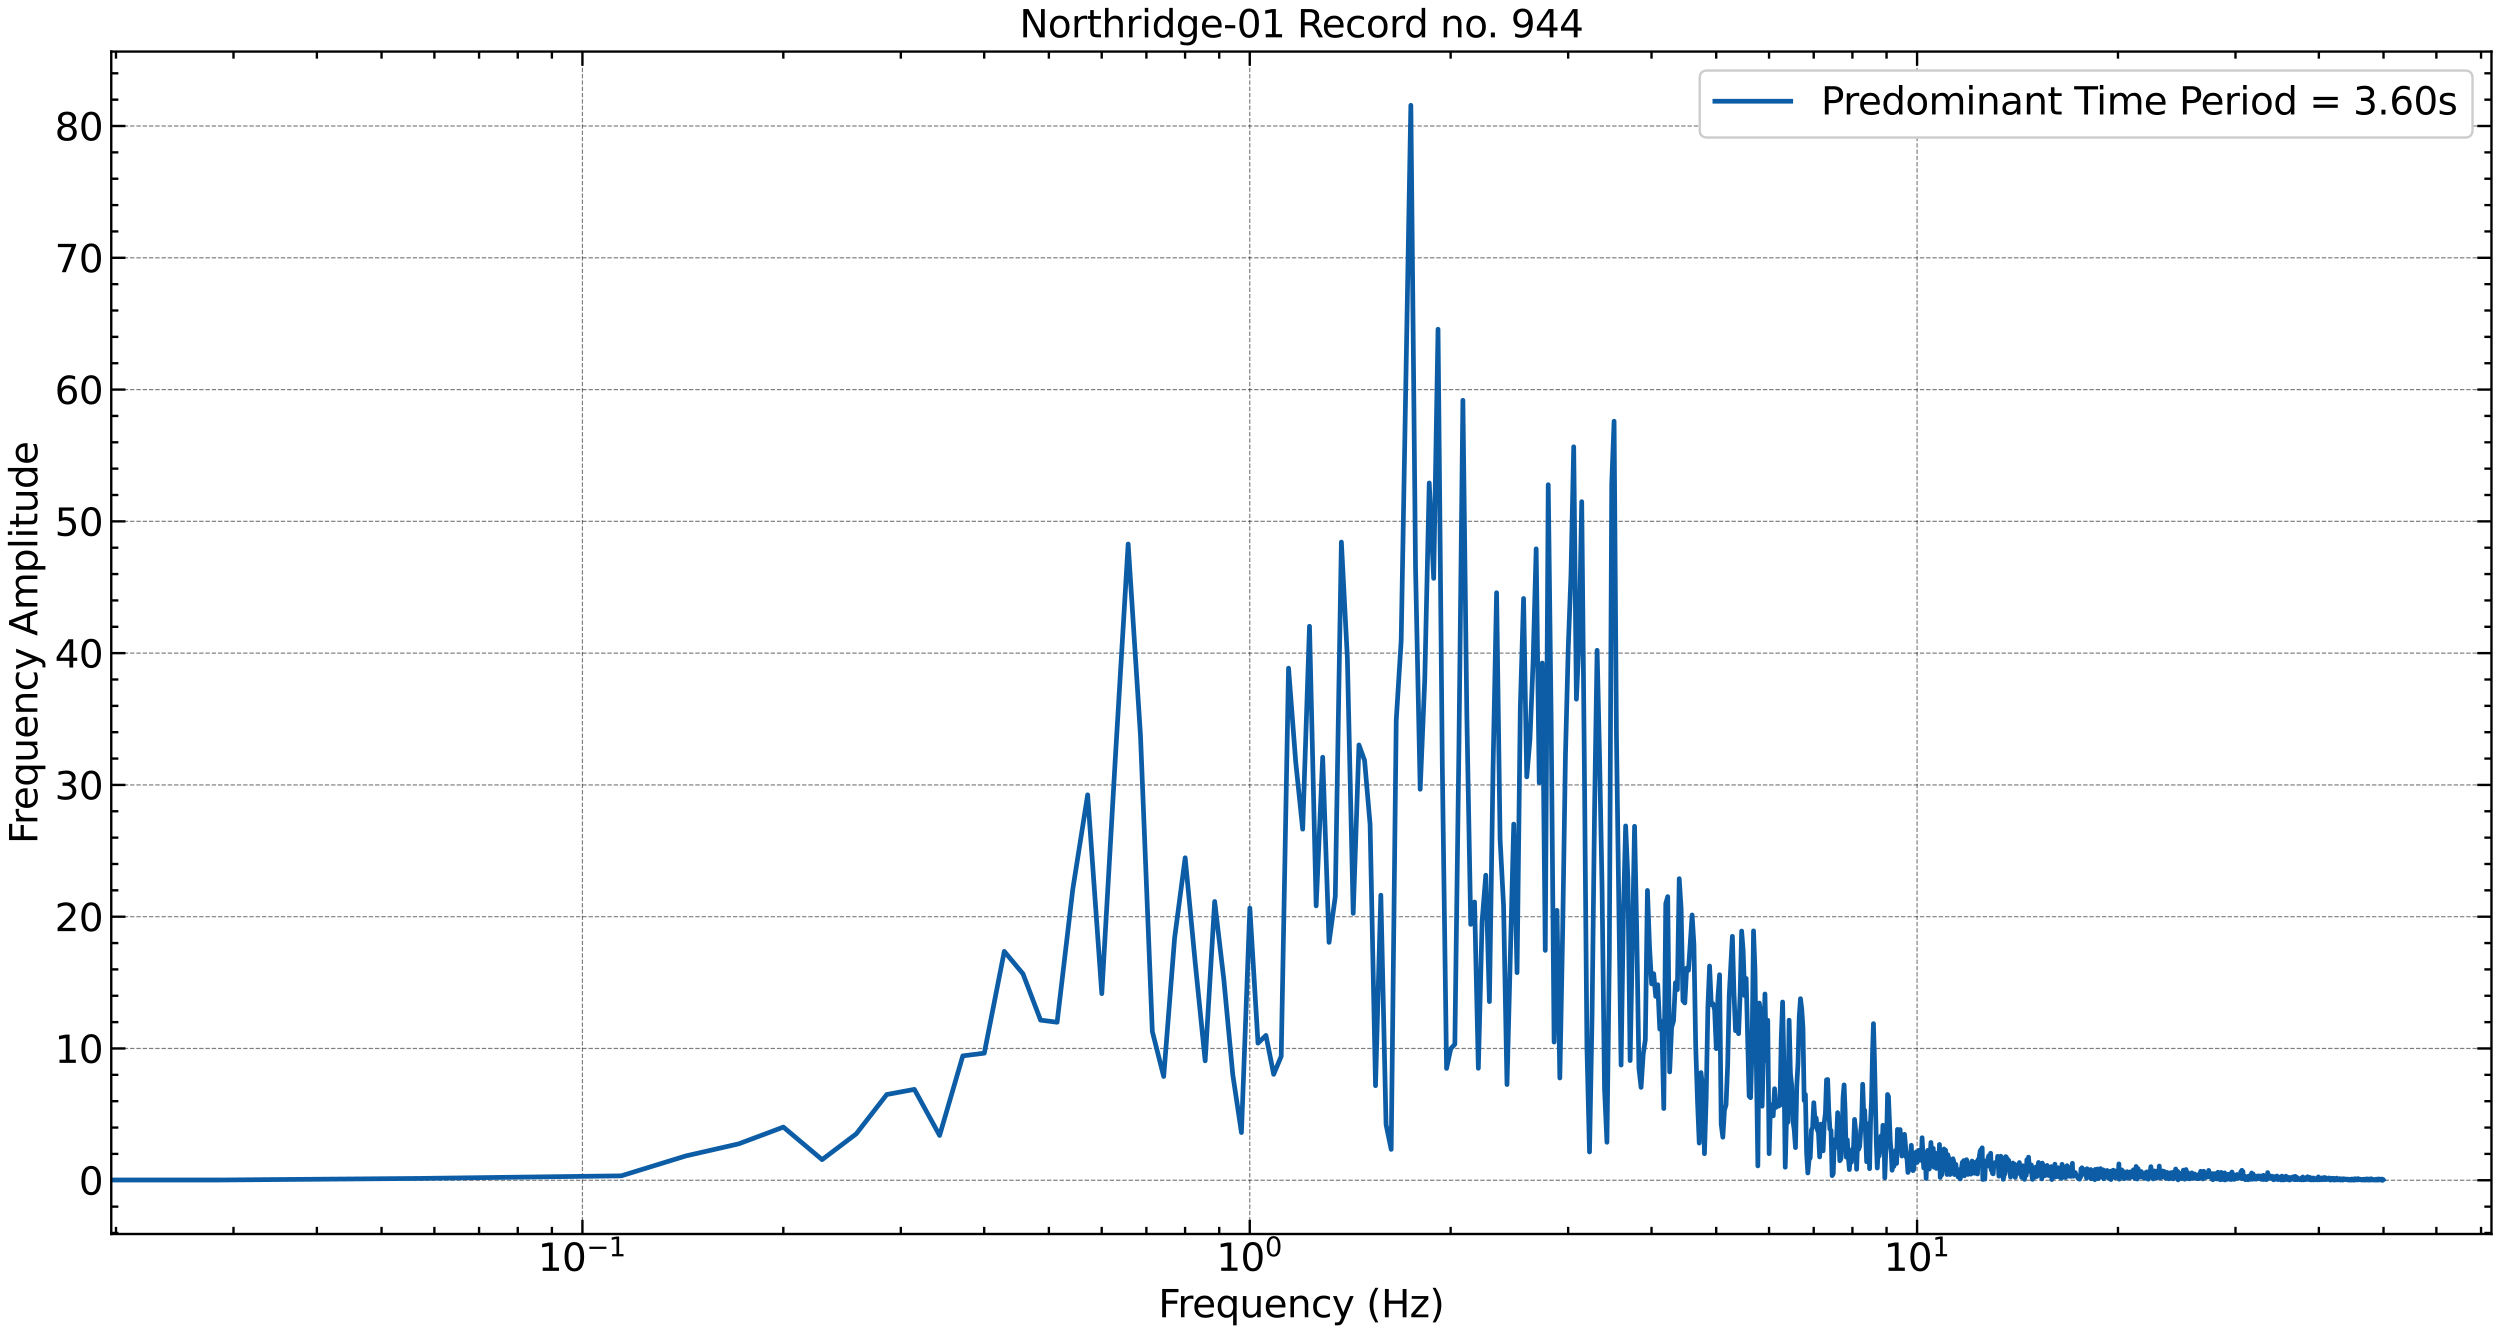<?xml version="1.0" encoding="utf-8" standalone="no"?>
<!DOCTYPE svg PUBLIC "-//W3C//DTD SVG 1.1//EN"
  "http://www.w3.org/Graphics/SVG/1.1/DTD/svg11.dtd">
<svg xmlns:xlink="http://www.w3.org/1999/xlink" width="1054.945pt" height="562.788pt" viewBox="0 0 1054.945 562.788" xmlns="http://www.w3.org/2000/svg" version="1.1">
 <defs>
  <style type="text/css">*{stroke-linejoin: round; stroke-linecap: butt}</style>
 </defs>
 <g id="figure_1">
  <g id="patch_1">
   <path d="M 0 562.788 
L 1054.945 562.788 
L 1054.945 0 
L 0 0 
z
" style="fill: #ffffff"/>
  </g>
  <g id="axes_1">
   <g id="patch_2">
    <path d="M 46.945 520.717 
L 1051.345 520.717 
L 1051.345 21.758 
L 46.945 21.758 
z
" style="fill: #ffffff"/>
   </g>
   <g id="matplotlib.axis_1">
    <g id="xtick_1">
     <g id="line2d_1">
      <path d="M 245.773 520.717 
L 245.773 21.758 
" clip-path="url(#p76990f1cec)" style="fill: none; stroke-dasharray: 1.85,0.8; stroke-dashoffset: 0; stroke: #000000; stroke-opacity: 0.5; stroke-width: 0.5"/>
     </g>
     <g id="line2d_2">
      <defs>
       <path id="m401f88aa69" d="M 0 0 
L 0 -6 
" style="stroke: #000000"/>
      </defs>
      <g>
       <use xlink:href="#m401f88aa69" x="245.773" y="520.717" style="stroke: #000000"/>
      </g>
     </g>
     <g id="line2d_3">
      <defs>
       <path id="mce8b15df9a" d="M 0 0 
L 0 6 
" style="stroke: #000000"/>
      </defs>
      <g>
       <use xlink:href="#mce8b15df9a" x="245.773" y="21.758" style="stroke: #000000"/>
      </g>
     </g>
     <g id="text_1">
      <!-- $\mathdefault{10^{-1}}$ -->
      <g transform="translate(226.973 536.375) scale(0.16 -0.16)">
       <defs>
        <path id="DejaVuSans-31" d="M 794 531 
L 1825 531 
L 1825 4091 
L 703 3866 
L 703 4441 
L 1819 4666 
L 2450 4666 
L 2450 531 
L 3481 531 
L 3481 0 
L 794 0 
L 794 531 
z
" transform="scale(0.016)"/>
        <path id="DejaVuSans-30" d="M 2034 4250 
Q 1547 4250 1301 3770 
Q 1056 3291 1056 2328 
Q 1056 1369 1301 889 
Q 1547 409 2034 409 
Q 2525 409 2770 889 
Q 3016 1369 3016 2328 
Q 3016 3291 2770 3770 
Q 2525 4250 2034 4250 
z
M 2034 4750 
Q 2819 4750 3233 4129 
Q 3647 3509 3647 2328 
Q 3647 1150 3233 529 
Q 2819 -91 2034 -91 
Q 1250 -91 836 529 
Q 422 1150 422 2328 
Q 422 3509 836 4129 
Q 1250 4750 2034 4750 
z
" transform="scale(0.016)"/>
        <path id="DejaVuSans-2212" d="M 678 2272 
L 4684 2272 
L 4684 1741 
L 678 1741 
L 678 2272 
z
" transform="scale(0.016)"/>
       </defs>
       <use xlink:href="#DejaVuSans-31" transform="translate(0 0.684)"/>
       <use xlink:href="#DejaVuSans-30" transform="translate(63.623 0.684)"/>
       <use xlink:href="#DejaVuSans-2212" transform="translate(128.203 38.966) scale(0.7)"/>
       <use xlink:href="#DejaVuSans-31" transform="translate(186.855 38.966) scale(0.7)"/>
      </g>
     </g>
    </g>
    <g id="xtick_2">
     <g id="line2d_4">
      <path d="M 527.37 520.717 
L 527.37 21.758 
" clip-path="url(#p76990f1cec)" style="fill: none; stroke-dasharray: 1.85,0.8; stroke-dashoffset: 0; stroke: #000000; stroke-opacity: 0.5; stroke-width: 0.5"/>
     </g>
     <g id="line2d_5">
      <g>
       <use xlink:href="#m401f88aa69" x="527.37" y="520.717" style="stroke: #000000"/>
      </g>
     </g>
     <g id="line2d_6">
      <g>
       <use xlink:href="#mce8b15df9a" x="527.37" y="21.758" style="stroke: #000000"/>
      </g>
     </g>
     <g id="text_2">
      <!-- $\mathdefault{10^{0}}$ -->
      <g transform="translate(513.29 536.375) scale(0.16 -0.16)">
       <use xlink:href="#DejaVuSans-31" transform="translate(0 0.766)"/>
       <use xlink:href="#DejaVuSans-30" transform="translate(63.623 0.766)"/>
       <use xlink:href="#DejaVuSans-30" transform="translate(128.203 39.047) scale(0.7)"/>
      </g>
     </g>
    </g>
    <g id="xtick_3">
     <g id="line2d_7">
      <path d="M 808.967 520.717 
L 808.967 21.758 
" clip-path="url(#p76990f1cec)" style="fill: none; stroke-dasharray: 1.85,0.8; stroke-dashoffset: 0; stroke: #000000; stroke-opacity: 0.5; stroke-width: 0.5"/>
     </g>
     <g id="line2d_8">
      <g>
       <use xlink:href="#m401f88aa69" x="808.967" y="520.717" style="stroke: #000000"/>
      </g>
     </g>
     <g id="line2d_9">
      <g>
       <use xlink:href="#mce8b15df9a" x="808.967" y="21.758" style="stroke: #000000"/>
      </g>
     </g>
     <g id="text_3">
      <!-- $\mathdefault{10^{1}}$ -->
      <g transform="translate(794.887 536.375) scale(0.16 -0.16)">
       <use xlink:href="#DejaVuSans-31" transform="translate(0 0.684)"/>
       <use xlink:href="#DejaVuSans-30" transform="translate(63.623 0.684)"/>
       <use xlink:href="#DejaVuSans-31" transform="translate(128.203 38.966) scale(0.7)"/>
      </g>
     </g>
    </g>
    <g id="xtick_4">
     <g id="line2d_10">
      <defs>
       <path id="m21843bb25a" d="M 0 0 
L 0 -3 
" style="stroke: #000000"/>
      </defs>
      <g>
       <use xlink:href="#m21843bb25a" x="48.945" y="520.717" style="stroke: #000000"/>
      </g>
     </g>
     <g id="line2d_11">
      <defs>
       <path id="m423c32a973" d="M 0 0 
L 0 3 
" style="stroke: #000000"/>
      </defs>
      <g>
       <use xlink:href="#m423c32a973" x="48.945" y="21.758" style="stroke: #000000"/>
      </g>
     </g>
    </g>
    <g id="xtick_5">
     <g id="line2d_12">
      <g>
       <use xlink:href="#m21843bb25a" x="98.531" y="520.717" style="stroke: #000000"/>
      </g>
     </g>
     <g id="line2d_13">
      <g>
       <use xlink:href="#m423c32a973" x="98.531" y="21.758" style="stroke: #000000"/>
      </g>
     </g>
    </g>
    <g id="xtick_6">
     <g id="line2d_14">
      <g>
       <use xlink:href="#m21843bb25a" x="133.714" y="520.717" style="stroke: #000000"/>
      </g>
     </g>
     <g id="line2d_15">
      <g>
       <use xlink:href="#m423c32a973" x="133.714" y="21.758" style="stroke: #000000"/>
      </g>
     </g>
    </g>
    <g id="xtick_7">
     <g id="line2d_16">
      <g>
       <use xlink:href="#m21843bb25a" x="161.003" y="520.717" style="stroke: #000000"/>
      </g>
     </g>
     <g id="line2d_17">
      <g>
       <use xlink:href="#m423c32a973" x="161.003" y="21.758" style="stroke: #000000"/>
      </g>
     </g>
    </g>
    <g id="xtick_8">
     <g id="line2d_18">
      <g>
       <use xlink:href="#m21843bb25a" x="183.301" y="520.717" style="stroke: #000000"/>
      </g>
     </g>
     <g id="line2d_19">
      <g>
       <use xlink:href="#m423c32a973" x="183.301" y="21.758" style="stroke: #000000"/>
      </g>
     </g>
    </g>
    <g id="xtick_9">
     <g id="line2d_20">
      <g>
       <use xlink:href="#m21843bb25a" x="202.153" y="520.717" style="stroke: #000000"/>
      </g>
     </g>
     <g id="line2d_21">
      <g>
       <use xlink:href="#m423c32a973" x="202.153" y="21.758" style="stroke: #000000"/>
      </g>
     </g>
    </g>
    <g id="xtick_10">
     <g id="line2d_22">
      <g>
       <use xlink:href="#m21843bb25a" x="218.483" y="520.717" style="stroke: #000000"/>
      </g>
     </g>
     <g id="line2d_23">
      <g>
       <use xlink:href="#m423c32a973" x="218.483" y="21.758" style="stroke: #000000"/>
      </g>
     </g>
    </g>
    <g id="xtick_11">
     <g id="line2d_24">
      <g>
       <use xlink:href="#m21843bb25a" x="232.888" y="520.717" style="stroke: #000000"/>
      </g>
     </g>
     <g id="line2d_25">
      <g>
       <use xlink:href="#m423c32a973" x="232.888" y="21.758" style="stroke: #000000"/>
      </g>
     </g>
    </g>
    <g id="xtick_12">
     <g id="line2d_26">
      <g>
       <use xlink:href="#m21843bb25a" x="330.542" y="520.717" style="stroke: #000000"/>
      </g>
     </g>
     <g id="line2d_27">
      <g>
       <use xlink:href="#m423c32a973" x="330.542" y="21.758" style="stroke: #000000"/>
      </g>
     </g>
    </g>
    <g id="xtick_13">
     <g id="line2d_28">
      <g>
       <use xlink:href="#m21843bb25a" x="380.129" y="520.717" style="stroke: #000000"/>
      </g>
     </g>
     <g id="line2d_29">
      <g>
       <use xlink:href="#m423c32a973" x="380.129" y="21.758" style="stroke: #000000"/>
      </g>
     </g>
    </g>
    <g id="xtick_14">
     <g id="line2d_30">
      <g>
       <use xlink:href="#m21843bb25a" x="415.311" y="520.717" style="stroke: #000000"/>
      </g>
     </g>
     <g id="line2d_31">
      <g>
       <use xlink:href="#m423c32a973" x="415.311" y="21.758" style="stroke: #000000"/>
      </g>
     </g>
    </g>
    <g id="xtick_15">
     <g id="line2d_32">
      <g>
       <use xlink:href="#m21843bb25a" x="442.601" y="520.717" style="stroke: #000000"/>
      </g>
     </g>
     <g id="line2d_33">
      <g>
       <use xlink:href="#m423c32a973" x="442.601" y="21.758" style="stroke: #000000"/>
      </g>
     </g>
    </g>
    <g id="xtick_16">
     <g id="line2d_34">
      <g>
       <use xlink:href="#m21843bb25a" x="464.898" y="520.717" style="stroke: #000000"/>
      </g>
     </g>
     <g id="line2d_35">
      <g>
       <use xlink:href="#m423c32a973" x="464.898" y="21.758" style="stroke: #000000"/>
      </g>
     </g>
    </g>
    <g id="xtick_17">
     <g id="line2d_36">
      <g>
       <use xlink:href="#m21843bb25a" x="483.75" y="520.717" style="stroke: #000000"/>
      </g>
     </g>
     <g id="line2d_37">
      <g>
       <use xlink:href="#m423c32a973" x="483.75" y="21.758" style="stroke: #000000"/>
      </g>
     </g>
    </g>
    <g id="xtick_18">
     <g id="line2d_38">
      <g>
       <use xlink:href="#m21843bb25a" x="500.08" y="520.717" style="stroke: #000000"/>
      </g>
     </g>
     <g id="line2d_39">
      <g>
       <use xlink:href="#m423c32a973" x="500.08" y="21.758" style="stroke: #000000"/>
      </g>
     </g>
    </g>
    <g id="xtick_19">
     <g id="line2d_40">
      <g>
       <use xlink:href="#m21843bb25a" x="514.485" y="520.717" style="stroke: #000000"/>
      </g>
     </g>
     <g id="line2d_41">
      <g>
       <use xlink:href="#m423c32a973" x="514.485" y="21.758" style="stroke: #000000"/>
      </g>
     </g>
    </g>
    <g id="xtick_20">
     <g id="line2d_42">
      <g>
       <use xlink:href="#m21843bb25a" x="612.139" y="520.717" style="stroke: #000000"/>
      </g>
     </g>
     <g id="line2d_43">
      <g>
       <use xlink:href="#m423c32a973" x="612.139" y="21.758" style="stroke: #000000"/>
      </g>
     </g>
    </g>
    <g id="xtick_21">
     <g id="line2d_44">
      <g>
       <use xlink:href="#m21843bb25a" x="661.726" y="520.717" style="stroke: #000000"/>
      </g>
     </g>
     <g id="line2d_45">
      <g>
       <use xlink:href="#m423c32a973" x="661.726" y="21.758" style="stroke: #000000"/>
      </g>
     </g>
    </g>
    <g id="xtick_22">
     <g id="line2d_46">
      <g>
       <use xlink:href="#m21843bb25a" x="696.908" y="520.717" style="stroke: #000000"/>
      </g>
     </g>
     <g id="line2d_47">
      <g>
       <use xlink:href="#m423c32a973" x="696.908" y="21.758" style="stroke: #000000"/>
      </g>
     </g>
    </g>
    <g id="xtick_23">
     <g id="line2d_48">
      <g>
       <use xlink:href="#m21843bb25a" x="724.198" y="520.717" style="stroke: #000000"/>
      </g>
     </g>
     <g id="line2d_49">
      <g>
       <use xlink:href="#m423c32a973" x="724.198" y="21.758" style="stroke: #000000"/>
      </g>
     </g>
    </g>
    <g id="xtick_24">
     <g id="line2d_50">
      <g>
       <use xlink:href="#m21843bb25a" x="746.495" y="520.717" style="stroke: #000000"/>
      </g>
     </g>
     <g id="line2d_51">
      <g>
       <use xlink:href="#m423c32a973" x="746.495" y="21.758" style="stroke: #000000"/>
      </g>
     </g>
    </g>
    <g id="xtick_25">
     <g id="line2d_52">
      <g>
       <use xlink:href="#m21843bb25a" x="765.347" y="520.717" style="stroke: #000000"/>
      </g>
     </g>
     <g id="line2d_53">
      <g>
       <use xlink:href="#m423c32a973" x="765.347" y="21.758" style="stroke: #000000"/>
      </g>
     </g>
    </g>
    <g id="xtick_26">
     <g id="line2d_54">
      <g>
       <use xlink:href="#m21843bb25a" x="781.678" y="520.717" style="stroke: #000000"/>
      </g>
     </g>
     <g id="line2d_55">
      <g>
       <use xlink:href="#m423c32a973" x="781.678" y="21.758" style="stroke: #000000"/>
      </g>
     </g>
    </g>
    <g id="xtick_27">
     <g id="line2d_56">
      <g>
       <use xlink:href="#m21843bb25a" x="796.082" y="520.717" style="stroke: #000000"/>
      </g>
     </g>
     <g id="line2d_57">
      <g>
       <use xlink:href="#m423c32a973" x="796.082" y="21.758" style="stroke: #000000"/>
      </g>
     </g>
    </g>
    <g id="xtick_28">
     <g id="line2d_58">
      <g>
       <use xlink:href="#m21843bb25a" x="893.737" y="520.717" style="stroke: #000000"/>
      </g>
     </g>
     <g id="line2d_59">
      <g>
       <use xlink:href="#m423c32a973" x="893.737" y="21.758" style="stroke: #000000"/>
      </g>
     </g>
    </g>
    <g id="xtick_29">
     <g id="line2d_60">
      <g>
       <use xlink:href="#m21843bb25a" x="943.323" y="520.717" style="stroke: #000000"/>
      </g>
     </g>
     <g id="line2d_61">
      <g>
       <use xlink:href="#m423c32a973" x="943.323" y="21.758" style="stroke: #000000"/>
      </g>
     </g>
    </g>
    <g id="xtick_30">
     <g id="line2d_62">
      <g>
       <use xlink:href="#m21843bb25a" x="978.506" y="520.717" style="stroke: #000000"/>
      </g>
     </g>
     <g id="line2d_63">
      <g>
       <use xlink:href="#m423c32a973" x="978.506" y="21.758" style="stroke: #000000"/>
      </g>
     </g>
    </g>
    <g id="xtick_31">
     <g id="line2d_64">
      <g>
       <use xlink:href="#m21843bb25a" x="1005.795" y="520.717" style="stroke: #000000"/>
      </g>
     </g>
     <g id="line2d_65">
      <g>
       <use xlink:href="#m423c32a973" x="1005.795" y="21.758" style="stroke: #000000"/>
      </g>
     </g>
    </g>
    <g id="xtick_32">
     <g id="line2d_66">
      <g>
       <use xlink:href="#m21843bb25a" x="1028.093" y="520.717" style="stroke: #000000"/>
      </g>
     </g>
     <g id="line2d_67">
      <g>
       <use xlink:href="#m423c32a973" x="1028.093" y="21.758" style="stroke: #000000"/>
      </g>
     </g>
    </g>
    <g id="xtick_33">
     <g id="line2d_68">
      <g>
       <use xlink:href="#m21843bb25a" x="1046.945" y="520.717" style="stroke: #000000"/>
      </g>
     </g>
     <g id="line2d_69">
      <g>
       <use xlink:href="#m423c32a973" x="1046.945" y="21.758" style="stroke: #000000"/>
      </g>
     </g>
    </g>
    <g id="text_4">
     <!-- Frequency (Hz) -->
     <g transform="translate(488.817 555.86) scale(0.16 -0.16)">
      <defs>
       <path id="DejaVuSans-46" d="M 628 4666 
L 3309 4666 
L 3309 4134 
L 1259 4134 
L 1259 2759 
L 3109 2759 
L 3109 2228 
L 1259 2228 
L 1259 0 
L 628 0 
L 628 4666 
z
" transform="scale(0.016)"/>
       <path id="DejaVuSans-72" d="M 2631 2963 
Q 2534 3019 2420 3045 
Q 2306 3072 2169 3072 
Q 1681 3072 1420 2755 
Q 1159 2438 1159 1844 
L 1159 0 
L 581 0 
L 581 3500 
L 1159 3500 
L 1159 2956 
Q 1341 3275 1631 3429 
Q 1922 3584 2338 3584 
Q 2397 3584 2469 3576 
Q 2541 3569 2628 3553 
L 2631 2963 
z
" transform="scale(0.016)"/>
       <path id="DejaVuSans-65" d="M 3597 1894 
L 3597 1613 
L 953 1613 
Q 991 1019 1311 708 
Q 1631 397 2203 397 
Q 2534 397 2845 478 
Q 3156 559 3463 722 
L 3463 178 
Q 3153 47 2828 -22 
Q 2503 -91 2169 -91 
Q 1331 -91 842 396 
Q 353 884 353 1716 
Q 353 2575 817 3079 
Q 1281 3584 2069 3584 
Q 2775 3584 3186 3129 
Q 3597 2675 3597 1894 
z
M 3022 2063 
Q 3016 2534 2758 2815 
Q 2500 3097 2075 3097 
Q 1594 3097 1305 2825 
Q 1016 2553 972 2059 
L 3022 2063 
z
" transform="scale(0.016)"/>
       <path id="DejaVuSans-71" d="M 947 1747 
Q 947 1113 1208 752 
Q 1469 391 1925 391 
Q 2381 391 2643 752 
Q 2906 1113 2906 1747 
Q 2906 2381 2643 2742 
Q 2381 3103 1925 3103 
Q 1469 3103 1208 2742 
Q 947 2381 947 1747 
z
M 2906 525 
Q 2725 213 2448 61 
Q 2172 -91 1784 -91 
Q 1150 -91 751 415 
Q 353 922 353 1747 
Q 353 2572 751 3078 
Q 1150 3584 1784 3584 
Q 2172 3584 2448 3432 
Q 2725 3281 2906 2969 
L 2906 3500 
L 3481 3500 
L 3481 -1331 
L 2906 -1331 
L 2906 525 
z
" transform="scale(0.016)"/>
       <path id="DejaVuSans-75" d="M 544 1381 
L 544 3500 
L 1119 3500 
L 1119 1403 
Q 1119 906 1312 657 
Q 1506 409 1894 409 
Q 2359 409 2629 706 
Q 2900 1003 2900 1516 
L 2900 3500 
L 3475 3500 
L 3475 0 
L 2900 0 
L 2900 538 
Q 2691 219 2414 64 
Q 2138 -91 1772 -91 
Q 1169 -91 856 284 
Q 544 659 544 1381 
z
M 1991 3584 
L 1991 3584 
z
" transform="scale(0.016)"/>
       <path id="DejaVuSans-6e" d="M 3513 2113 
L 3513 0 
L 2938 0 
L 2938 2094 
Q 2938 2591 2744 2837 
Q 2550 3084 2163 3084 
Q 1697 3084 1428 2787 
Q 1159 2491 1159 1978 
L 1159 0 
L 581 0 
L 581 3500 
L 1159 3500 
L 1159 2956 
Q 1366 3272 1645 3428 
Q 1925 3584 2291 3584 
Q 2894 3584 3203 3211 
Q 3513 2838 3513 2113 
z
" transform="scale(0.016)"/>
       <path id="DejaVuSans-63" d="M 3122 3366 
L 3122 2828 
Q 2878 2963 2633 3030 
Q 2388 3097 2138 3097 
Q 1578 3097 1268 2742 
Q 959 2388 959 1747 
Q 959 1106 1268 751 
Q 1578 397 2138 397 
Q 2388 397 2633 464 
Q 2878 531 3122 666 
L 3122 134 
Q 2881 22 2623 -34 
Q 2366 -91 2075 -91 
Q 1284 -91 818 406 
Q 353 903 353 1747 
Q 353 2603 823 3093 
Q 1294 3584 2113 3584 
Q 2378 3584 2631 3529 
Q 2884 3475 3122 3366 
z
" transform="scale(0.016)"/>
       <path id="DejaVuSans-79" d="M 2059 -325 
Q 1816 -950 1584 -1140 
Q 1353 -1331 966 -1331 
L 506 -1331 
L 506 -850 
L 844 -850 
Q 1081 -850 1212 -737 
Q 1344 -625 1503 -206 
L 1606 56 
L 191 3500 
L 800 3500 
L 1894 763 
L 2988 3500 
L 3597 3500 
L 2059 -325 
z
" transform="scale(0.016)"/>
       <path id="DejaVuSans-20" transform="scale(0.016)"/>
       <path id="DejaVuSans-28" d="M 1984 4856 
Q 1566 4138 1362 3434 
Q 1159 2731 1159 2009 
Q 1159 1288 1364 580 
Q 1569 -128 1984 -844 
L 1484 -844 
Q 1016 -109 783 600 
Q 550 1309 550 2009 
Q 550 2706 781 3412 
Q 1013 4119 1484 4856 
L 1984 4856 
z
" transform="scale(0.016)"/>
       <path id="DejaVuSans-48" d="M 628 4666 
L 1259 4666 
L 1259 2753 
L 3553 2753 
L 3553 4666 
L 4184 4666 
L 4184 0 
L 3553 0 
L 3553 2222 
L 1259 2222 
L 1259 0 
L 628 0 
L 628 4666 
z
" transform="scale(0.016)"/>
       <path id="DejaVuSans-7a" d="M 353 3500 
L 3084 3500 
L 3084 2975 
L 922 459 
L 3084 459 
L 3084 0 
L 275 0 
L 275 525 
L 2438 3041 
L 353 3041 
L 353 3500 
z
" transform="scale(0.016)"/>
       <path id="DejaVuSans-29" d="M 513 4856 
L 1013 4856 
Q 1481 4119 1714 3412 
Q 1947 2706 1947 2009 
Q 1947 1309 1714 600 
Q 1481 -109 1013 -844 
L 513 -844 
Q 928 -128 1133 580 
Q 1338 1288 1338 2009 
Q 1338 2731 1133 3434 
Q 928 4138 513 4856 
z
" transform="scale(0.016)"/>
      </defs>
      <use xlink:href="#DejaVuSans-46"/>
      <use xlink:href="#DejaVuSans-72" x="50.27"/>
      <use xlink:href="#DejaVuSans-65" x="89.133"/>
      <use xlink:href="#DejaVuSans-71" x="150.656"/>
      <use xlink:href="#DejaVuSans-75" x="214.133"/>
      <use xlink:href="#DejaVuSans-65" x="277.512"/>
      <use xlink:href="#DejaVuSans-6e" x="339.035"/>
      <use xlink:href="#DejaVuSans-63" x="402.414"/>
      <use xlink:href="#DejaVuSans-79" x="457.395"/>
      <use xlink:href="#DejaVuSans-20" x="516.574"/>
      <use xlink:href="#DejaVuSans-28" x="548.361"/>
      <use xlink:href="#DejaVuSans-48" x="587.375"/>
      <use xlink:href="#DejaVuSans-7a" x="662.57"/>
      <use xlink:href="#DejaVuSans-29" x="715.061"/>
     </g>
    </g>
   </g>
   <g id="matplotlib.axis_2">
    <g id="ytick_1">
     <g id="line2d_70">
      <path d="M 46.945 498.045 
L 1051.345 498.045 
" clip-path="url(#p76990f1cec)" style="fill: none; stroke-dasharray: 1.85,0.8; stroke-dashoffset: 0; stroke: #000000; stroke-opacity: 0.5; stroke-width: 0.5"/>
     </g>
     <g id="line2d_71">
      <defs>
       <path id="mfcbd3ee794" d="M 0 0 
L 6 0 
" style="stroke: #000000"/>
      </defs>
      <g>
       <use xlink:href="#mfcbd3ee794" x="46.945" y="498.045" style="stroke: #000000"/>
      </g>
     </g>
     <g id="line2d_72">
      <defs>
       <path id="mba692738ac" d="M 0 0 
L -6 0 
" style="stroke: #000000"/>
      </defs>
      <g>
       <use xlink:href="#mba692738ac" x="1051.345" y="498.045" style="stroke: #000000"/>
      </g>
     </g>
     <g id="text_5">
      <!-- 0 -->
      <g transform="translate(33.265 504.124) scale(0.16 -0.16)">
       <use xlink:href="#DejaVuSans-30"/>
      </g>
     </g>
    </g>
    <g id="ytick_2">
     <g id="line2d_73">
      <path d="M 46.945 442.436 
L 1051.345 442.436 
" clip-path="url(#p76990f1cec)" style="fill: none; stroke-dasharray: 1.85,0.8; stroke-dashoffset: 0; stroke: #000000; stroke-opacity: 0.5; stroke-width: 0.5"/>
     </g>
     <g id="line2d_74">
      <g>
       <use xlink:href="#mfcbd3ee794" x="46.945" y="442.436" style="stroke: #000000"/>
      </g>
     </g>
     <g id="line2d_75">
      <g>
       <use xlink:href="#mba692738ac" x="1051.345" y="442.436" style="stroke: #000000"/>
      </g>
     </g>
     <g id="text_6">
      <!-- 10 -->
      <g transform="translate(23.085 448.515) scale(0.16 -0.16)">
       <use xlink:href="#DejaVuSans-31"/>
       <use xlink:href="#DejaVuSans-30" x="63.623"/>
      </g>
     </g>
    </g>
    <g id="ytick_3">
     <g id="line2d_76">
      <path d="M 46.945 386.828 
L 1051.345 386.828 
" clip-path="url(#p76990f1cec)" style="fill: none; stroke-dasharray: 1.85,0.8; stroke-dashoffset: 0; stroke: #000000; stroke-opacity: 0.5; stroke-width: 0.5"/>
     </g>
     <g id="line2d_77">
      <g>
       <use xlink:href="#mfcbd3ee794" x="46.945" y="386.828" style="stroke: #000000"/>
      </g>
     </g>
     <g id="line2d_78">
      <g>
       <use xlink:href="#mba692738ac" x="1051.345" y="386.828" style="stroke: #000000"/>
      </g>
     </g>
     <g id="text_7">
      <!-- 20 -->
      <g transform="translate(23.085 392.906) scale(0.16 -0.16)">
       <defs>
        <path id="DejaVuSans-32" d="M 1228 531 
L 3431 531 
L 3431 0 
L 469 0 
L 469 531 
Q 828 903 1448 1529 
Q 2069 2156 2228 2338 
Q 2531 2678 2651 2914 
Q 2772 3150 2772 3378 
Q 2772 3750 2511 3984 
Q 2250 4219 1831 4219 
Q 1534 4219 1204 4116 
Q 875 4013 500 3803 
L 500 4441 
Q 881 4594 1212 4672 
Q 1544 4750 1819 4750 
Q 2544 4750 2975 4387 
Q 3406 4025 3406 3419 
Q 3406 3131 3298 2873 
Q 3191 2616 2906 2266 
Q 2828 2175 2409 1742 
Q 1991 1309 1228 531 
z
" transform="scale(0.016)"/>
       </defs>
       <use xlink:href="#DejaVuSans-32"/>
       <use xlink:href="#DejaVuSans-30" x="63.623"/>
      </g>
     </g>
    </g>
    <g id="ytick_4">
     <g id="line2d_79">
      <path d="M 46.945 331.219 
L 1051.345 331.219 
" clip-path="url(#p76990f1cec)" style="fill: none; stroke-dasharray: 1.85,0.8; stroke-dashoffset: 0; stroke: #000000; stroke-opacity: 0.5; stroke-width: 0.5"/>
     </g>
     <g id="line2d_80">
      <g>
       <use xlink:href="#mfcbd3ee794" x="46.945" y="331.219" style="stroke: #000000"/>
      </g>
     </g>
     <g id="line2d_81">
      <g>
       <use xlink:href="#mba692738ac" x="1051.345" y="331.219" style="stroke: #000000"/>
      </g>
     </g>
     <g id="text_8">
      <!-- 30 -->
      <g transform="translate(23.085 337.298) scale(0.16 -0.16)">
       <defs>
        <path id="DejaVuSans-33" d="M 2597 2516 
Q 3050 2419 3304 2112 
Q 3559 1806 3559 1356 
Q 3559 666 3084 287 
Q 2609 -91 1734 -91 
Q 1441 -91 1130 -33 
Q 819 25 488 141 
L 488 750 
Q 750 597 1062 519 
Q 1375 441 1716 441 
Q 2309 441 2620 675 
Q 2931 909 2931 1356 
Q 2931 1769 2642 2001 
Q 2353 2234 1838 2234 
L 1294 2234 
L 1294 2753 
L 1863 2753 
Q 2328 2753 2575 2939 
Q 2822 3125 2822 3475 
Q 2822 3834 2567 4026 
Q 2313 4219 1838 4219 
Q 1578 4219 1281 4162 
Q 984 4106 628 3988 
L 628 4550 
Q 988 4650 1302 4700 
Q 1616 4750 1894 4750 
Q 2613 4750 3031 4423 
Q 3450 4097 3450 3541 
Q 3450 3153 3228 2886 
Q 3006 2619 2597 2516 
z
" transform="scale(0.016)"/>
       </defs>
       <use xlink:href="#DejaVuSans-33"/>
       <use xlink:href="#DejaVuSans-30" x="63.623"/>
      </g>
     </g>
    </g>
    <g id="ytick_5">
     <g id="line2d_82">
      <path d="M 46.945 275.611 
L 1051.345 275.611 
" clip-path="url(#p76990f1cec)" style="fill: none; stroke-dasharray: 1.85,0.8; stroke-dashoffset: 0; stroke: #000000; stroke-opacity: 0.5; stroke-width: 0.5"/>
     </g>
     <g id="line2d_83">
      <g>
       <use xlink:href="#mfcbd3ee794" x="46.945" y="275.611" style="stroke: #000000"/>
      </g>
     </g>
     <g id="line2d_84">
      <g>
       <use xlink:href="#mba692738ac" x="1051.345" y="275.611" style="stroke: #000000"/>
      </g>
     </g>
     <g id="text_9">
      <!-- 40 -->
      <g transform="translate(23.085 281.689) scale(0.16 -0.16)">
       <defs>
        <path id="DejaVuSans-34" d="M 2419 4116 
L 825 1625 
L 2419 1625 
L 2419 4116 
z
M 2253 4666 
L 3047 4666 
L 3047 1625 
L 3713 1625 
L 3713 1100 
L 3047 1100 
L 3047 0 
L 2419 0 
L 2419 1100 
L 313 1100 
L 313 1709 
L 2253 4666 
z
" transform="scale(0.016)"/>
       </defs>
       <use xlink:href="#DejaVuSans-34"/>
       <use xlink:href="#DejaVuSans-30" x="63.623"/>
      </g>
     </g>
    </g>
    <g id="ytick_6">
     <g id="line2d_85">
      <path d="M 46.945 220.002 
L 1051.345 220.002 
" clip-path="url(#p76990f1cec)" style="fill: none; stroke-dasharray: 1.85,0.8; stroke-dashoffset: 0; stroke: #000000; stroke-opacity: 0.5; stroke-width: 0.5"/>
     </g>
     <g id="line2d_86">
      <g>
       <use xlink:href="#mfcbd3ee794" x="46.945" y="220.002" style="stroke: #000000"/>
      </g>
     </g>
     <g id="line2d_87">
      <g>
       <use xlink:href="#mba692738ac" x="1051.345" y="220.002" style="stroke: #000000"/>
      </g>
     </g>
     <g id="text_10">
      <!-- 50 -->
      <g transform="translate(23.085 226.081) scale(0.16 -0.16)">
       <defs>
        <path id="DejaVuSans-35" d="M 691 4666 
L 3169 4666 
L 3169 4134 
L 1269 4134 
L 1269 2991 
Q 1406 3038 1543 3061 
Q 1681 3084 1819 3084 
Q 2600 3084 3056 2656 
Q 3513 2228 3513 1497 
Q 3513 744 3044 326 
Q 2575 -91 1722 -91 
Q 1428 -91 1123 -41 
Q 819 9 494 109 
L 494 744 
Q 775 591 1075 516 
Q 1375 441 1709 441 
Q 2250 441 2565 725 
Q 2881 1009 2881 1497 
Q 2881 1984 2565 2268 
Q 2250 2553 1709 2553 
Q 1456 2553 1204 2497 
Q 953 2441 691 2322 
L 691 4666 
z
" transform="scale(0.016)"/>
       </defs>
       <use xlink:href="#DejaVuSans-35"/>
       <use xlink:href="#DejaVuSans-30" x="63.623"/>
      </g>
     </g>
    </g>
    <g id="ytick_7">
     <g id="line2d_88">
      <path d="M 46.945 164.393 
L 1051.345 164.393 
" clip-path="url(#p76990f1cec)" style="fill: none; stroke-dasharray: 1.85,0.8; stroke-dashoffset: 0; stroke: #000000; stroke-opacity: 0.5; stroke-width: 0.5"/>
     </g>
     <g id="line2d_89">
      <g>
       <use xlink:href="#mfcbd3ee794" x="46.945" y="164.393" style="stroke: #000000"/>
      </g>
     </g>
     <g id="line2d_90">
      <g>
       <use xlink:href="#mba692738ac" x="1051.345" y="164.393" style="stroke: #000000"/>
      </g>
     </g>
     <g id="text_11">
      <!-- 60 -->
      <g transform="translate(23.085 170.472) scale(0.16 -0.16)">
       <defs>
        <path id="DejaVuSans-36" d="M 2113 2584 
Q 1688 2584 1439 2293 
Q 1191 2003 1191 1497 
Q 1191 994 1439 701 
Q 1688 409 2113 409 
Q 2538 409 2786 701 
Q 3034 994 3034 1497 
Q 3034 2003 2786 2293 
Q 2538 2584 2113 2584 
z
M 3366 4563 
L 3366 3988 
Q 3128 4100 2886 4159 
Q 2644 4219 2406 4219 
Q 1781 4219 1451 3797 
Q 1122 3375 1075 2522 
Q 1259 2794 1537 2939 
Q 1816 3084 2150 3084 
Q 2853 3084 3261 2657 
Q 3669 2231 3669 1497 
Q 3669 778 3244 343 
Q 2819 -91 2113 -91 
Q 1303 -91 875 529 
Q 447 1150 447 2328 
Q 447 3434 972 4092 
Q 1497 4750 2381 4750 
Q 2619 4750 2861 4703 
Q 3103 4656 3366 4563 
z
" transform="scale(0.016)"/>
       </defs>
       <use xlink:href="#DejaVuSans-36"/>
       <use xlink:href="#DejaVuSans-30" x="63.623"/>
      </g>
     </g>
    </g>
    <g id="ytick_8">
     <g id="line2d_91">
      <path d="M 46.945 108.785 
L 1051.345 108.785 
" clip-path="url(#p76990f1cec)" style="fill: none; stroke-dasharray: 1.85,0.8; stroke-dashoffset: 0; stroke: #000000; stroke-opacity: 0.5; stroke-width: 0.5"/>
     </g>
     <g id="line2d_92">
      <g>
       <use xlink:href="#mfcbd3ee794" x="46.945" y="108.785" style="stroke: #000000"/>
      </g>
     </g>
     <g id="line2d_93">
      <g>
       <use xlink:href="#mba692738ac" x="1051.345" y="108.785" style="stroke: #000000"/>
      </g>
     </g>
     <g id="text_12">
      <!-- 70 -->
      <g transform="translate(23.085 114.863) scale(0.16 -0.16)">
       <defs>
        <path id="DejaVuSans-37" d="M 525 4666 
L 3525 4666 
L 3525 4397 
L 1831 0 
L 1172 0 
L 2766 4134 
L 525 4134 
L 525 4666 
z
" transform="scale(0.016)"/>
       </defs>
       <use xlink:href="#DejaVuSans-37"/>
       <use xlink:href="#DejaVuSans-30" x="63.623"/>
      </g>
     </g>
    </g>
    <g id="ytick_9">
     <g id="line2d_94">
      <path d="M 46.945 53.176 
L 1051.345 53.176 
" clip-path="url(#p76990f1cec)" style="fill: none; stroke-dasharray: 1.85,0.8; stroke-dashoffset: 0; stroke: #000000; stroke-opacity: 0.5; stroke-width: 0.5"/>
     </g>
     <g id="line2d_95">
      <g>
       <use xlink:href="#mfcbd3ee794" x="46.945" y="53.176" style="stroke: #000000"/>
      </g>
     </g>
     <g id="line2d_96">
      <g>
       <use xlink:href="#mba692738ac" x="1051.345" y="53.176" style="stroke: #000000"/>
      </g>
     </g>
     <g id="text_13">
      <!-- 80 -->
      <g transform="translate(23.085 59.255) scale(0.16 -0.16)">
       <defs>
        <path id="DejaVuSans-38" d="M 2034 2216 
Q 1584 2216 1326 1975 
Q 1069 1734 1069 1313 
Q 1069 891 1326 650 
Q 1584 409 2034 409 
Q 2484 409 2743 651 
Q 3003 894 3003 1313 
Q 3003 1734 2745 1975 
Q 2488 2216 2034 2216 
z
M 1403 2484 
Q 997 2584 770 2862 
Q 544 3141 544 3541 
Q 544 4100 942 4425 
Q 1341 4750 2034 4750 
Q 2731 4750 3128 4425 
Q 3525 4100 3525 3541 
Q 3525 3141 3298 2862 
Q 3072 2584 2669 2484 
Q 3125 2378 3379 2068 
Q 3634 1759 3634 1313 
Q 3634 634 3220 271 
Q 2806 -91 2034 -91 
Q 1263 -91 848 271 
Q 434 634 434 1313 
Q 434 1759 690 2068 
Q 947 2378 1403 2484 
z
M 1172 3481 
Q 1172 3119 1398 2916 
Q 1625 2713 2034 2713 
Q 2441 2713 2670 2916 
Q 2900 3119 2900 3481 
Q 2900 3844 2670 4047 
Q 2441 4250 2034 4250 
Q 1625 4250 1398 4047 
Q 1172 3844 1172 3481 
z
" transform="scale(0.016)"/>
       </defs>
       <use xlink:href="#DejaVuSans-38"/>
       <use xlink:href="#DejaVuSans-30" x="63.623"/>
      </g>
     </g>
    </g>
    <g id="ytick_10">
     <g id="line2d_97">
      <defs>
       <path id="mb8436a682f" d="M 0 0 
L 3 0 
" style="stroke: #000000"/>
      </defs>
      <g>
       <use xlink:href="#mb8436a682f" x="46.945" y="520.288" style="stroke: #000000"/>
      </g>
     </g>
     <g id="line2d_98">
      <defs>
       <path id="ma2603ecd51" d="M 0 0 
L -3 0 
" style="stroke: #000000"/>
      </defs>
      <g>
       <use xlink:href="#ma2603ecd51" x="1051.345" y="520.288" style="stroke: #000000"/>
      </g>
     </g>
    </g>
    <g id="ytick_11">
     <g id="line2d_99">
      <g>
       <use xlink:href="#mb8436a682f" x="46.945" y="509.167" style="stroke: #000000"/>
      </g>
     </g>
     <g id="line2d_100">
      <g>
       <use xlink:href="#ma2603ecd51" x="1051.345" y="509.167" style="stroke: #000000"/>
      </g>
     </g>
    </g>
    <g id="ytick_12">
     <g id="line2d_101">
      <g>
       <use xlink:href="#mb8436a682f" x="46.945" y="486.923" style="stroke: #000000"/>
      </g>
     </g>
     <g id="line2d_102">
      <g>
       <use xlink:href="#ma2603ecd51" x="1051.345" y="486.923" style="stroke: #000000"/>
      </g>
     </g>
    </g>
    <g id="ytick_13">
     <g id="line2d_103">
      <g>
       <use xlink:href="#mb8436a682f" x="46.945" y="475.801" style="stroke: #000000"/>
      </g>
     </g>
     <g id="line2d_104">
      <g>
       <use xlink:href="#ma2603ecd51" x="1051.345" y="475.801" style="stroke: #000000"/>
      </g>
     </g>
    </g>
    <g id="ytick_14">
     <g id="line2d_105">
      <g>
       <use xlink:href="#mb8436a682f" x="46.945" y="464.68" style="stroke: #000000"/>
      </g>
     </g>
     <g id="line2d_106">
      <g>
       <use xlink:href="#ma2603ecd51" x="1051.345" y="464.68" style="stroke: #000000"/>
      </g>
     </g>
    </g>
    <g id="ytick_15">
     <g id="line2d_107">
      <g>
       <use xlink:href="#mb8436a682f" x="46.945" y="453.558" style="stroke: #000000"/>
      </g>
     </g>
     <g id="line2d_108">
      <g>
       <use xlink:href="#ma2603ecd51" x="1051.345" y="453.558" style="stroke: #000000"/>
      </g>
     </g>
    </g>
    <g id="ytick_16">
     <g id="line2d_109">
      <g>
       <use xlink:href="#mb8436a682f" x="46.945" y="431.315" style="stroke: #000000"/>
      </g>
     </g>
     <g id="line2d_110">
      <g>
       <use xlink:href="#ma2603ecd51" x="1051.345" y="431.315" style="stroke: #000000"/>
      </g>
     </g>
    </g>
    <g id="ytick_17">
     <g id="line2d_111">
      <g>
       <use xlink:href="#mb8436a682f" x="46.945" y="420.193" style="stroke: #000000"/>
      </g>
     </g>
     <g id="line2d_112">
      <g>
       <use xlink:href="#ma2603ecd51" x="1051.345" y="420.193" style="stroke: #000000"/>
      </g>
     </g>
    </g>
    <g id="ytick_18">
     <g id="line2d_113">
      <g>
       <use xlink:href="#mb8436a682f" x="46.945" y="409.071" style="stroke: #000000"/>
      </g>
     </g>
     <g id="line2d_114">
      <g>
       <use xlink:href="#ma2603ecd51" x="1051.345" y="409.071" style="stroke: #000000"/>
      </g>
     </g>
    </g>
    <g id="ytick_19">
     <g id="line2d_115">
      <g>
       <use xlink:href="#mb8436a682f" x="46.945" y="397.949" style="stroke: #000000"/>
      </g>
     </g>
     <g id="line2d_116">
      <g>
       <use xlink:href="#ma2603ecd51" x="1051.345" y="397.949" style="stroke: #000000"/>
      </g>
     </g>
    </g>
    <g id="ytick_20">
     <g id="line2d_117">
      <g>
       <use xlink:href="#mb8436a682f" x="46.945" y="375.706" style="stroke: #000000"/>
      </g>
     </g>
     <g id="line2d_118">
      <g>
       <use xlink:href="#ma2603ecd51" x="1051.345" y="375.706" style="stroke: #000000"/>
      </g>
     </g>
    </g>
    <g id="ytick_21">
     <g id="line2d_119">
      <g>
       <use xlink:href="#mb8436a682f" x="46.945" y="364.584" style="stroke: #000000"/>
      </g>
     </g>
     <g id="line2d_120">
      <g>
       <use xlink:href="#ma2603ecd51" x="1051.345" y="364.584" style="stroke: #000000"/>
      </g>
     </g>
    </g>
    <g id="ytick_22">
     <g id="line2d_121">
      <g>
       <use xlink:href="#mb8436a682f" x="46.945" y="353.463" style="stroke: #000000"/>
      </g>
     </g>
     <g id="line2d_122">
      <g>
       <use xlink:href="#ma2603ecd51" x="1051.345" y="353.463" style="stroke: #000000"/>
      </g>
     </g>
    </g>
    <g id="ytick_23">
     <g id="line2d_123">
      <g>
       <use xlink:href="#mb8436a682f" x="46.945" y="342.341" style="stroke: #000000"/>
      </g>
     </g>
     <g id="line2d_124">
      <g>
       <use xlink:href="#ma2603ecd51" x="1051.345" y="342.341" style="stroke: #000000"/>
      </g>
     </g>
    </g>
    <g id="ytick_24">
     <g id="line2d_125">
      <g>
       <use xlink:href="#mb8436a682f" x="46.945" y="320.097" style="stroke: #000000"/>
      </g>
     </g>
     <g id="line2d_126">
      <g>
       <use xlink:href="#ma2603ecd51" x="1051.345" y="320.097" style="stroke: #000000"/>
      </g>
     </g>
    </g>
    <g id="ytick_25">
     <g id="line2d_127">
      <g>
       <use xlink:href="#mb8436a682f" x="46.945" y="308.976" style="stroke: #000000"/>
      </g>
     </g>
     <g id="line2d_128">
      <g>
       <use xlink:href="#ma2603ecd51" x="1051.345" y="308.976" style="stroke: #000000"/>
      </g>
     </g>
    </g>
    <g id="ytick_26">
     <g id="line2d_129">
      <g>
       <use xlink:href="#mb8436a682f" x="46.945" y="297.854" style="stroke: #000000"/>
      </g>
     </g>
     <g id="line2d_130">
      <g>
       <use xlink:href="#ma2603ecd51" x="1051.345" y="297.854" style="stroke: #000000"/>
      </g>
     </g>
    </g>
    <g id="ytick_27">
     <g id="line2d_131">
      <g>
       <use xlink:href="#mb8436a682f" x="46.945" y="286.732" style="stroke: #000000"/>
      </g>
     </g>
     <g id="line2d_132">
      <g>
       <use xlink:href="#ma2603ecd51" x="1051.345" y="286.732" style="stroke: #000000"/>
      </g>
     </g>
    </g>
    <g id="ytick_28">
     <g id="line2d_133">
      <g>
       <use xlink:href="#mb8436a682f" x="46.945" y="264.489" style="stroke: #000000"/>
      </g>
     </g>
     <g id="line2d_134">
      <g>
       <use xlink:href="#ma2603ecd51" x="1051.345" y="264.489" style="stroke: #000000"/>
      </g>
     </g>
    </g>
    <g id="ytick_29">
     <g id="line2d_135">
      <g>
       <use xlink:href="#mb8436a682f" x="46.945" y="253.367" style="stroke: #000000"/>
      </g>
     </g>
     <g id="line2d_136">
      <g>
       <use xlink:href="#ma2603ecd51" x="1051.345" y="253.367" style="stroke: #000000"/>
      </g>
     </g>
    </g>
    <g id="ytick_30">
     <g id="line2d_137">
      <g>
       <use xlink:href="#mb8436a682f" x="46.945" y="242.245" style="stroke: #000000"/>
      </g>
     </g>
     <g id="line2d_138">
      <g>
       <use xlink:href="#ma2603ecd51" x="1051.345" y="242.245" style="stroke: #000000"/>
      </g>
     </g>
    </g>
    <g id="ytick_31">
     <g id="line2d_139">
      <g>
       <use xlink:href="#mb8436a682f" x="46.945" y="231.124" style="stroke: #000000"/>
      </g>
     </g>
     <g id="line2d_140">
      <g>
       <use xlink:href="#ma2603ecd51" x="1051.345" y="231.124" style="stroke: #000000"/>
      </g>
     </g>
    </g>
    <g id="ytick_32">
     <g id="line2d_141">
      <g>
       <use xlink:href="#mb8436a682f" x="46.945" y="208.88" style="stroke: #000000"/>
      </g>
     </g>
     <g id="line2d_142">
      <g>
       <use xlink:href="#ma2603ecd51" x="1051.345" y="208.88" style="stroke: #000000"/>
      </g>
     </g>
    </g>
    <g id="ytick_33">
     <g id="line2d_143">
      <g>
       <use xlink:href="#mb8436a682f" x="46.945" y="197.758" style="stroke: #000000"/>
      </g>
     </g>
     <g id="line2d_144">
      <g>
       <use xlink:href="#ma2603ecd51" x="1051.345" y="197.758" style="stroke: #000000"/>
      </g>
     </g>
    </g>
    <g id="ytick_34">
     <g id="line2d_145">
      <g>
       <use xlink:href="#mb8436a682f" x="46.945" y="186.637" style="stroke: #000000"/>
      </g>
     </g>
     <g id="line2d_146">
      <g>
       <use xlink:href="#ma2603ecd51" x="1051.345" y="186.637" style="stroke: #000000"/>
      </g>
     </g>
    </g>
    <g id="ytick_35">
     <g id="line2d_147">
      <g>
       <use xlink:href="#mb8436a682f" x="46.945" y="175.515" style="stroke: #000000"/>
      </g>
     </g>
     <g id="line2d_148">
      <g>
       <use xlink:href="#ma2603ecd51" x="1051.345" y="175.515" style="stroke: #000000"/>
      </g>
     </g>
    </g>
    <g id="ytick_36">
     <g id="line2d_149">
      <g>
       <use xlink:href="#mb8436a682f" x="46.945" y="153.272" style="stroke: #000000"/>
      </g>
     </g>
     <g id="line2d_150">
      <g>
       <use xlink:href="#ma2603ecd51" x="1051.345" y="153.272" style="stroke: #000000"/>
      </g>
     </g>
    </g>
    <g id="ytick_37">
     <g id="line2d_151">
      <g>
       <use xlink:href="#mb8436a682f" x="46.945" y="142.15" style="stroke: #000000"/>
      </g>
     </g>
     <g id="line2d_152">
      <g>
       <use xlink:href="#ma2603ecd51" x="1051.345" y="142.15" style="stroke: #000000"/>
      </g>
     </g>
    </g>
    <g id="ytick_38">
     <g id="line2d_153">
      <g>
       <use xlink:href="#mb8436a682f" x="46.945" y="131.028" style="stroke: #000000"/>
      </g>
     </g>
     <g id="line2d_154">
      <g>
       <use xlink:href="#ma2603ecd51" x="1051.345" y="131.028" style="stroke: #000000"/>
      </g>
     </g>
    </g>
    <g id="ytick_39">
     <g id="line2d_155">
      <g>
       <use xlink:href="#mb8436a682f" x="46.945" y="119.906" style="stroke: #000000"/>
      </g>
     </g>
     <g id="line2d_156">
      <g>
       <use xlink:href="#ma2603ecd51" x="1051.345" y="119.906" style="stroke: #000000"/>
      </g>
     </g>
    </g>
    <g id="ytick_40">
     <g id="line2d_157">
      <g>
       <use xlink:href="#mb8436a682f" x="46.945" y="97.663" style="stroke: #000000"/>
      </g>
     </g>
     <g id="line2d_158">
      <g>
       <use xlink:href="#ma2603ecd51" x="1051.345" y="97.663" style="stroke: #000000"/>
      </g>
     </g>
    </g>
    <g id="ytick_41">
     <g id="line2d_159">
      <g>
       <use xlink:href="#mb8436a682f" x="46.945" y="86.541" style="stroke: #000000"/>
      </g>
     </g>
     <g id="line2d_160">
      <g>
       <use xlink:href="#ma2603ecd51" x="1051.345" y="86.541" style="stroke: #000000"/>
      </g>
     </g>
    </g>
    <g id="ytick_42">
     <g id="line2d_161">
      <g>
       <use xlink:href="#mb8436a682f" x="46.945" y="75.42" style="stroke: #000000"/>
      </g>
     </g>
     <g id="line2d_162">
      <g>
       <use xlink:href="#ma2603ecd51" x="1051.345" y="75.42" style="stroke: #000000"/>
      </g>
     </g>
    </g>
    <g id="ytick_43">
     <g id="line2d_163">
      <g>
       <use xlink:href="#mb8436a682f" x="46.945" y="64.298" style="stroke: #000000"/>
      </g>
     </g>
     <g id="line2d_164">
      <g>
       <use xlink:href="#ma2603ecd51" x="1051.345" y="64.298" style="stroke: #000000"/>
      </g>
     </g>
    </g>
    <g id="ytick_44">
     <g id="line2d_165">
      <g>
       <use xlink:href="#mb8436a682f" x="46.945" y="42.054" style="stroke: #000000"/>
      </g>
     </g>
     <g id="line2d_166">
      <g>
       <use xlink:href="#ma2603ecd51" x="1051.345" y="42.054" style="stroke: #000000"/>
      </g>
     </g>
    </g>
    <g id="ytick_45">
     <g id="line2d_167">
      <g>
       <use xlink:href="#mb8436a682f" x="46.945" y="30.933" style="stroke: #000000"/>
      </g>
     </g>
     <g id="line2d_168">
      <g>
       <use xlink:href="#ma2603ecd51" x="1051.345" y="30.933" style="stroke: #000000"/>
      </g>
     </g>
    </g>
    <g id="text_14">
     <!-- Frequency Amplitude -->
     <g transform="translate(15.758 356.104) rotate(-90) scale(0.16 -0.16)">
      <defs>
       <path id="DejaVuSans-41" d="M 2188 4044 
L 1331 1722 
L 3047 1722 
L 2188 4044 
z
M 1831 4666 
L 2547 4666 
L 4325 0 
L 3669 0 
L 3244 1197 
L 1141 1197 
L 716 0 
L 50 0 
L 1831 4666 
z
" transform="scale(0.016)"/>
       <path id="DejaVuSans-6d" d="M 3328 2828 
Q 3544 3216 3844 3400 
Q 4144 3584 4550 3584 
Q 5097 3584 5394 3201 
Q 5691 2819 5691 2113 
L 5691 0 
L 5113 0 
L 5113 2094 
Q 5113 2597 4934 2840 
Q 4756 3084 4391 3084 
Q 3944 3084 3684 2787 
Q 3425 2491 3425 1978 
L 3425 0 
L 2847 0 
L 2847 2094 
Q 2847 2600 2669 2842 
Q 2491 3084 2119 3084 
Q 1678 3084 1418 2786 
Q 1159 2488 1159 1978 
L 1159 0 
L 581 0 
L 581 3500 
L 1159 3500 
L 1159 2956 
Q 1356 3278 1631 3431 
Q 1906 3584 2284 3584 
Q 2666 3584 2933 3390 
Q 3200 3197 3328 2828 
z
" transform="scale(0.016)"/>
       <path id="DejaVuSans-70" d="M 1159 525 
L 1159 -1331 
L 581 -1331 
L 581 3500 
L 1159 3500 
L 1159 2969 
Q 1341 3281 1617 3432 
Q 1894 3584 2278 3584 
Q 2916 3584 3314 3078 
Q 3713 2572 3713 1747 
Q 3713 922 3314 415 
Q 2916 -91 2278 -91 
Q 1894 -91 1617 61 
Q 1341 213 1159 525 
z
M 3116 1747 
Q 3116 2381 2855 2742 
Q 2594 3103 2138 3103 
Q 1681 3103 1420 2742 
Q 1159 2381 1159 1747 
Q 1159 1113 1420 752 
Q 1681 391 2138 391 
Q 2594 391 2855 752 
Q 3116 1113 3116 1747 
z
" transform="scale(0.016)"/>
       <path id="DejaVuSans-6c" d="M 603 4863 
L 1178 4863 
L 1178 0 
L 603 0 
L 603 4863 
z
" transform="scale(0.016)"/>
       <path id="DejaVuSans-69" d="M 603 3500 
L 1178 3500 
L 1178 0 
L 603 0 
L 603 3500 
z
M 603 4863 
L 1178 4863 
L 1178 4134 
L 603 4134 
L 603 4863 
z
" transform="scale(0.016)"/>
       <path id="DejaVuSans-74" d="M 1172 4494 
L 1172 3500 
L 2356 3500 
L 2356 3053 
L 1172 3053 
L 1172 1153 
Q 1172 725 1289 603 
Q 1406 481 1766 481 
L 2356 481 
L 2356 0 
L 1766 0 
Q 1100 0 847 248 
Q 594 497 594 1153 
L 594 3053 
L 172 3053 
L 172 3500 
L 594 3500 
L 594 4494 
L 1172 4494 
z
" transform="scale(0.016)"/>
       <path id="DejaVuSans-64" d="M 2906 2969 
L 2906 4863 
L 3481 4863 
L 3481 0 
L 2906 0 
L 2906 525 
Q 2725 213 2448 61 
Q 2172 -91 1784 -91 
Q 1150 -91 751 415 
Q 353 922 353 1747 
Q 353 2572 751 3078 
Q 1150 3584 1784 3584 
Q 2172 3584 2448 3432 
Q 2725 3281 2906 2969 
z
M 947 1747 
Q 947 1113 1208 752 
Q 1469 391 1925 391 
Q 2381 391 2643 752 
Q 2906 1113 2906 1747 
Q 2906 2381 2643 2742 
Q 2381 3103 1925 3103 
Q 1469 3103 1208 2742 
Q 947 2381 947 1747 
z
" transform="scale(0.016)"/>
      </defs>
      <use xlink:href="#DejaVuSans-46"/>
      <use xlink:href="#DejaVuSans-72" x="50.27"/>
      <use xlink:href="#DejaVuSans-65" x="89.133"/>
      <use xlink:href="#DejaVuSans-71" x="150.656"/>
      <use xlink:href="#DejaVuSans-75" x="214.133"/>
      <use xlink:href="#DejaVuSans-65" x="277.512"/>
      <use xlink:href="#DejaVuSans-6e" x="339.035"/>
      <use xlink:href="#DejaVuSans-63" x="402.414"/>
      <use xlink:href="#DejaVuSans-79" x="457.395"/>
      <use xlink:href="#DejaVuSans-20" x="516.574"/>
      <use xlink:href="#DejaVuSans-41" x="548.361"/>
      <use xlink:href="#DejaVuSans-6d" x="616.77"/>
      <use xlink:href="#DejaVuSans-70" x="714.182"/>
      <use xlink:href="#DejaVuSans-6c" x="777.658"/>
      <use xlink:href="#DejaVuSans-69" x="805.441"/>
      <use xlink:href="#DejaVuSans-74" x="833.225"/>
      <use xlink:href="#DejaVuSans-75" x="872.434"/>
      <use xlink:href="#DejaVuSans-64" x="935.812"/>
      <use xlink:href="#DejaVuSans-65" x="999.289"/>
     </g>
    </g>
   </g>
   <g id="line2d_169">
    <path d="M -1 497.935 
L 92.6 497.935 
L 177.369 497.267 
L 262.138 496.181 
L 289.428 487.774 
L 311.725 482.677 
L 330.577 475.612 
L 346.907 489.345 
L 361.312 478.463 
L 374.197 461.856 
L 385.853 459.697 
L 396.494 479.129 
L 406.283 445.557 
L 415.346 444.412 
L 423.784 401.468 
L 431.676 410.925 
L 439.091 430.459 
L 446.081 431.36 
L 452.693 375.23 
L 458.966 335.403 
L 464.933 419.288 
L 470.622 320.348 
L 476.058 229.571 
L 481.263 310.461 
L 486.256 435.249 
L 491.052 454.247 
L 495.668 395.739 
L 500.115 361.961 
L 504.407 406.807 
L 508.553 447.638 
L 512.563 380.417 
L 516.446 413.515 
L 520.209 453.525 
L 523.86 477.917 
L 527.405 383.196 
L 530.85 440.179 
L 534.201 436.927 
L 537.462 453.34 
L 540.639 445.73 
L 543.735 281.955 
L 546.755 321.465 
L 549.702 349.883 
L 552.58 264.272 
L 555.391 382.258 
L 558.14 319.538 
L 560.828 397.655 
L 563.458 378.334 
L 566.033 228.752 
L 568.554 277.566 
L 571.025 385.41 
L 573.447 314.342 
L 575.821 320.88 
L 578.151 347.969 
L 580.437 458.144 
L 582.681 377.745 
L 584.885 474.53 
L 587.049 485.013 
L 589.176 304.007 
L 591.267 270.284 
L 595.344 44.438 
L 597.332 240.02 
L 599.289 333.054 
L 601.215 286.955 
L 603.111 203.808 
L 604.978 244.055 
L 606.817 138.941 
L 608.629 323.702 
L 610.414 450.848 
L 612.174 442.58 
L 613.909 440.647 
L 615.619 316.317 
L 617.306 168.925 
L 618.97 301.777 
L 620.612 390.059 
L 622.232 380.636 
L 623.83 450.795 
L 625.408 388.926 
L 626.966 369.309 
L 628.505 422.649 
L 630.024 324.661 
L 631.524 250.116 
L 633.007 354.158 
L 634.471 382.193 
L 635.919 457.658 
L 638.763 347.754 
L 640.161 410.426 
L 641.543 298.352 
L 642.909 252.557 
L 644.26 327.829 
L 645.597 312.115 
L 646.919 279.72 
L 648.227 231.601 
L 649.521 330.305 
L 650.802 279.774 
L 652.069 401.034 
L 653.323 204.543 
L 654.565 304.958 
L 655.794 439.725 
L 657.011 384.16 
L 658.216 454.884 
L 659.409 392.777 
L 660.591 318.388 
L 661.761 273.474 
L 662.92 242.38 
L 664.069 188.542 
L 665.206 295.05 
L 666.333 270.205 
L 667.45 211.701 
L 668.557 321.913 
L 669.654 442.223 
L 670.741 486.103 
L 671.818 428.194 
L 672.886 340.663 
L 673.945 274.415 
L 674.995 320.08 
L 676.036 374.848 
L 677.068 459.378 
L 678.091 482.015 
L 679.106 403.225 
L 680.113 204.335 
L 681.111 177.748 
L 682.101 310.148 
L 684.058 449.443 
L 685.025 385.957 
L 685.984 348.519 
L 686.936 370.666 
L 687.88 447.548 
L 689.747 348.685 
L 690.67 393.553 
L 691.587 450.744 
L 692.496 458.842 
L 693.398 444.874 
L 694.294 438.773 
L 695.184 375.747 
L 696.067 399.666 
L 696.943 415.178 
L 697.814 410.867 
L 698.678 420.466 
L 699.536 415.53 
L 700.389 434.249 
L 701.235 431.053 
L 702.075 467.773 
L 702.91 381.328 
L 703.739 378.354 
L 704.563 452.331 
L 705.381 433.566 
L 706.194 430.803 
L 707.001 414.665 
L 707.803 417.63 
L 708.599 370.782 
L 709.391 383.398 
L 710.178 422.316 
L 710.959 423.205 
L 711.735 408.504 
L 712.507 409.433 
L 714.036 386.09 
L 714.793 398.569 
L 715.546 441.293 
L 716.294 464.243 
L 717.037 482.346 
L 717.776 452.609 
L 718.511 459.186 
L 719.241 486.841 
L 719.966 463.476 
L 720.688 425.045 
L 721.405 407.638 
L 722.118 423.927 
L 722.827 423.551 
L 723.532 426.124 
L 724.233 442.503 
L 724.93 420.774 
L 725.623 411.312 
L 726.312 474.431 
L 726.997 479.879 
L 727.678 468.529 
L 728.356 466.173 
L 729.03 449.599 
L 729.7 419.889 
L 731.029 395.118 
L 731.688 418.975 
L 732.344 434.943 
L 732.996 432.358 
L 733.645 436.197 
L 734.29 419.836 
L 734.932 392.886 
L 735.571 401.172 
L 736.206 420.131 
L 736.838 412.893 
L 738.093 462.547 
L 738.715 463.204 
L 739.334 441.679 
L 739.95 392.817 
L 740.563 409.494 
L 741.78 491.991 
L 742.384 423.271 
L 742.985 427.545 
L 743.583 466.781 
L 744.771 419.44 
L 745.36 447.587 
L 745.946 430.529 
L 746.53 486.831 
L 747.111 466.147 
L 747.689 467.641 
L 748.265 470.853 
L 748.838 459.411 
L 749.408 467.319 
L 749.975 466.631 
L 750.54 466.724 
L 751.103 466.408 
L 751.662 437.63 
L 752.219 422.829 
L 752.774 449.488 
L 753.326 492.541 
L 753.876 471.583 
L 754.423 473.616 
L 754.968 430.484 
L 755.51 452.669 
L 756.05 458.081 
L 756.588 473.13 
L 757.123 476.823 
L 757.656 484.272 
L 758.186 458.514 
L 758.715 448.531 
L 759.241 429.01 
L 759.764 421.424 
L 760.286 425.678 
L 760.805 433.646 
L 761.322 464.407 
L 761.837 461.836 
L 762.35 486.618 
L 762.861 494.975 
L 763.369 489.422 
L 763.876 488.567 
L 764.38 476.891 
L 764.882 475.718 
L 765.382 465.313 
L 765.88 472.445 
L 766.377 471.769 
L 766.871 476.661 
L 767.363 478.091 
L 767.853 488.19 
L 768.341 474.364 
L 769.312 485.634 
L 769.794 473.751 
L 770.275 469.763 
L 770.753 455.659 
L 771.23 455.523 
L 771.705 468.616 
L 772.178 476.467 
L 772.65 477.017 
L 773.119 496.092 
L 773.587 495.283 
L 774.053 481.009 
L 774.517 484.26 
L 774.979 480.934 
L 775.44 469.506 
L 775.899 477.605 
L 776.356 489.802 
L 776.811 489.094 
L 777.265 481.623 
L 777.717 463.243 
L 778.168 457.793 
L 778.616 469.354 
L 779.064 488.268 
L 779.509 480.978 
L 779.953 488.286 
L 780.395 493.544 
L 780.836 488.072 
L 781.275 490.418 
L 781.713 484.985 
L 782.149 484.261 
L 782.583 472.366 
L 783.016 477.053 
L 783.447 493.403 
L 783.877 481.612 
L 784.306 484.991 
L 784.732 483.686 
L 785.158 477.403 
L 785.582 473.48 
L 786.004 457.533 
L 786.425 469.313 
L 786.845 468.502 
L 787.679 490.212 
L 788.095 474.189 
L 788.509 477.28 
L 788.921 493.172 
L 789.332 473.156 
L 789.742 464.422 
L 790.15 444.661 
L 790.557 431.956 
L 790.963 446.412 
L 791.77 482.342 
L 792.172 492.891 
L 792.572 485.517 
L 792.971 487.782 
L 793.369 482.177 
L 793.765 479.316 
L 794.16 485.895 
L 794.554 474.847 
L 794.947 476.944 
L 795.338 497.02 
L 795.728 486.666 
L 796.117 480.41 
L 796.505 461.843 
L 796.891 462.697 
L 797.66 481.676 
L 798.043 486.173 
L 798.425 493.816 
L 798.805 490.871 
L 799.184 492.193 
L 799.562 489.518 
L 799.939 485.403 
L 800.315 490.941 
L 800.689 476.593 
L 801.063 477.618 
L 801.435 485.044 
L 801.806 476.643 
L 802.545 487.831 
L 802.913 483.892 
L 803.28 485.723 
L 803.645 478.66 
L 804.01 482.519 
L 804.373 488.14 
L 804.736 489.197 
L 805.097 494.753 
L 805.457 493.68 
L 805.816 493.12 
L 806.174 487.154 
L 806.532 483.283 
L 806.888 491.525 
L 807.243 493.985 
L 807.597 493.472 
L 807.949 486.675 
L 808.301 490.252 
L 808.652 486.048 
L 809.002 490.514 
L 809.351 487.394 
L 809.699 485.443 
L 810.046 486.929 
L 810.392 489.562 
L 810.737 489.644 
L 811.081 480.102 
L 811.766 492.816 
L 812.107 488.864 
L 812.447 488.828 
L 812.787 497.286 
L 813.125 487.487 
L 813.462 485.433 
L 813.799 491.338 
L 814.134 493.306 
L 814.803 482.109 
L 815.135 487.341 
L 815.467 488.875 
L 815.798 484.589 
L 816.128 492.554 
L 816.457 492.048 
L 816.786 486.635 
L 817.113 493.061 
L 817.44 491.471 
L 817.765 492.395 
L 818.09 492.12 
L 818.414 482.951 
L 818.737 496.842 
L 819.06 489.252 
L 819.381 495.779 
L 819.702 492.512 
L 820.021 486.04 
L 820.34 484.843 
L 820.658 490.064 
L 820.976 485.343 
L 821.292 489.01 
L 821.608 495.62 
L 821.922 487.259 
L 822.236 488.357 
L 822.55 493.215 
L 822.862 495.63 
L 823.173 492.376 
L 823.484 493.346 
L 823.794 492.344 
L 824.103 488.963 
L 824.412 489.97 
L 824.72 495.639 
L 825.026 495.342 
L 825.333 491.352 
L 825.638 494.439 
L 825.943 495.092 
L 826.246 496.642 
L 826.549 493.594 
L 826.852 496.223 
L 827.153 497.483 
L 827.454 496.238 
L 827.754 492.617 
L 828.054 490.461 
L 828.352 490.542 
L 828.65 489.749 
L 828.948 496.16 
L 829.54 490.085 
L 829.835 489.354 
L 830.129 490.338 
L 830.423 495.57 
L 830.716 493.444 
L 831.008 492.341 
L 831.299 493.128 
L 831.59 495.467 
L 831.88 495.245 
L 832.17 489.93 
L 832.747 494.22 
L 833.034 491.549 
L 833.321 495.126 
L 833.607 494.321 
L 833.892 490.281 
L 834.177 490.577 
L 834.461 495.377 
L 834.745 489.255 
L 835.027 490.151 
L 835.31 487.372 
L 835.591 485.724 
L 835.872 485.139 
L 836.152 485.526 
L 836.432 484.348 
L 836.71 497.721 
L 836.989 491.084 
L 837.266 491.589 
L 837.543 497.567 
L 837.82 491.005 
L 838.095 489.832 
L 838.371 491.988 
L 838.645 491.863 
L 838.919 488.729 
L 839.192 487.718 
L 839.465 492.161 
L 839.737 490.457 
L 840.008 486.649 
L 840.279 493.767 
L 840.55 494.046 
L 840.819 495.223 
L 841.088 495.355 
L 841.357 491.73 
L 841.625 490.709 
L 841.892 491.174 
L 842.159 491.228 
L 842.425 490.219 
L 842.691 491.549 
L 842.956 487.957 
L 843.22 490.947 
L 843.484 496.314 
L 844.01 488.806 
L 844.272 487.88 
L 844.534 489.992 
L 844.795 494.569 
L 845.055 488.712 
L 845.315 497.636 
L 845.574 496.485 
L 845.833 493.297 
L 846.091 495.337 
L 846.349 488.073 
L 846.606 488.223 
L 846.863 491.184 
L 847.119 489.079 
L 847.375 489.689 
L 847.63 489.639 
L 847.884 493.984 
L 848.138 492.82 
L 848.392 496.689 
L 848.645 495.909 
L 849.4 490.772 
L 849.902 494.116 
L 850.151 491.252 
L 850.401 496.844 
L 850.65 495.538 
L 850.898 495.48 
L 851.146 492.746 
L 851.393 494.6 
L 851.64 495.115 
L 851.886 492.055 
L 852.132 490.565 
L 852.622 495.167 
L 852.867 495.521 
L 853.11 496.845 
L 853.354 493.253 
L 853.597 491.919 
L 853.839 494.051 
L 854.081 494.544 
L 854.322 497.665 
L 854.563 494.808 
L 854.804 493.722 
L 855.044 495.97 
L 855.284 489.369 
L 855.523 494.532 
L 855.761 493.711 
L 855.999 488.279 
L 856.474 494.31 
L 856.711 492.401 
L 856.947 492.652 
L 857.183 491.566 
L 857.419 496.027 
L 857.654 497.663 
L 857.888 497.016 
L 858.122 493.371 
L 858.356 496.921 
L 858.589 494.159 
L 858.822 495.523 
L 859.054 492.485 
L 859.286 495.728 
L 859.517 496.468 
L 859.748 496.056 
L 859.979 492.063 
L 860.209 490.527 
L 860.439 494.246 
L 860.668 494.297 
L 860.897 493.819 
L 861.125 490.977 
L 861.353 493.026 
L 861.58 497.485 
L 861.808 490.806 
L 862.034 491.442 
L 862.261 492.947 
L 862.486 496.212 
L 862.712 494.58 
L 862.937 496.129 
L 863.161 495.251 
L 863.386 495.366 
L 863.609 492.651 
L 863.833 491.784 
L 864.056 493.25 
L 864.278 493.416 
L 864.5 496.051 
L 865.164 492.957 
L 865.385 494.259 
L 865.605 492.285 
L 865.825 497.743 
L 866.263 494.029 
L 866.482 496.261 
L 866.7 496.835 
L 867.135 491.256 
L 867.569 496.556 
L 867.785 493.923 
L 868.001 493.557 
L 868.217 495.686 
L 868.432 496.525 
L 868.646 492.789 
L 868.861 493.569 
L 869.075 495.118 
L 869.288 494.059 
L 869.502 495.144 
L 869.715 497.135 
L 869.927 497.22 
L 870.139 491.316 
L 870.351 492.168 
L 870.562 496.327 
L 870.773 495.913 
L 870.984 496 
L 871.194 494.233 
L 871.404 493.836 
L 871.614 496.92 
L 871.823 494.747 
L 872.032 495.684 
L 872.241 491.886 
L 872.864 495.648 
L 873.071 493.211 
L 873.278 496.36 
L 873.484 495.699 
L 873.69 495.625 
L 873.896 496.405 
L 874.101 496.283 
L 874.306 491.997 
L 874.511 490.881 
L 874.715 496.103 
L 874.919 496.349 
L 875.123 494.594 
L 875.326 495.722 
L 875.529 495.829 
L 875.732 494.798 
L 876.136 496.081 
L 876.539 496.213 
L 876.74 497.007 
L 877.141 497.356 
L 877.341 496.327 
L 877.541 497.58 
L 877.74 496.57 
L 877.939 496.775 
L 878.138 493.167 
L 878.336 495.963 
L 878.534 492.761 
L 878.732 494.335 
L 878.93 493.477 
L 879.127 495.5 
L 879.323 495.3 
L 879.52 493.676 
L 879.716 494.184 
L 879.912 495.228 
L 880.107 493.482 
L 880.497 497.16 
L 880.692 493.181 
L 880.886 496.803 
L 881.08 494.363 
L 881.274 495.663 
L 881.66 496.546 
L 881.853 495.365 
L 882.045 495.361 
L 882.238 493.515 
L 882.429 497.388 
L 882.812 495.32 
L 883.003 494.001 
L 883.384 496.626 
L 883.764 494.95 
L 883.953 497.794 
L 884.143 493.458 
L 884.331 493.77 
L 884.52 495.892 
L 884.708 494.809 
L 884.896 496.676 
L 885.084 493.292 
L 885.271 494.619 
L 885.459 497.357 
L 885.645 493.542 
L 885.832 496.939 
L 886.018 496.771 
L 886.204 493.876 
L 886.39 493.126 
L 886.576 495.429 
L 886.761 496.094 
L 886.946 495.65 
L 887.13 496.567 
L 887.314 496.589 
L 887.498 493.65 
L 887.682 497.417 
L 887.866 496.923 
L 888.049 493.983 
L 888.232 496.365 
L 888.597 496.234 
L 888.779 494.989 
L 888.961 496.417 
L 889.143 493.915 
L 889.505 496.727 
L 889.686 497.177 
L 889.866 494.324 
L 890.046 495.667 
L 890.226 495.622 
L 890.406 495.915 
L 890.586 494.267 
L 890.765 497.747 
L 890.944 494.507 
L 891.301 495.199 
L 891.479 495.172 
L 891.657 493.81 
L 892.012 495.792 
L 892.189 493.961 
L 892.366 494.42 
L 892.542 497.034 
L 892.719 495.048 
L 892.895 496.455 
L 893.071 494.964 
L 893.246 496.174 
L 893.422 495.111 
L 893.771 496.146 
L 893.946 494.353 
L 894.12 491.141 
L 894.294 497.594 
L 894.468 496.881 
L 894.815 493.624 
L 895.161 496.552 
L 895.334 493.672 
L 895.506 495.09 
L 895.678 494.007 
L 895.85 494.44 
L 896.022 496.708 
L 896.364 497.353 
L 896.535 496.538 
L 896.706 494.82 
L 896.876 497.102 
L 897.047 496.351 
L 897.217 497.135 
L 897.556 494.416 
L 897.725 494.668 
L 897.894 495.364 
L 898.063 494.712 
L 898.232 496.347 
L 898.4 495.557 
L 898.568 497.063 
L 898.736 496.298 
L 898.904 494.51 
L 899.071 496.347 
L 899.238 496.271 
L 899.405 496.718 
L 899.738 495.816 
L 899.905 495.146 
L 900.071 495.687 
L 900.236 493.64 
L 900.402 495.741 
L 900.733 493.985 
L 900.898 497.333 
L 901.062 496.475 
L 901.227 496.243 
L 901.391 492.221 
L 901.555 493.527 
L 901.882 497.521 
L 902.209 493.132 
L 902.372 496.587 
L 902.535 493.949 
L 902.697 496.579 
L 902.86 495.889 
L 903.022 496.62 
L 903.184 496.391 
L 903.507 494.325 
L 903.668 494.495 
L 903.99 496.714 
L 904.15 496.04 
L 904.311 496.826 
L 904.471 495.367 
L 904.791 496.395 
L 904.95 496.167 
L 905.109 497.246 
L 905.269 497.237 
L 905.586 494.718 
L 905.745 496.842 
L 905.903 494.5 
L 906.219 495.511 
L 906.377 495.894 
L 906.534 497.582 
L 906.849 494.479 
L 907.006 496.044 
L 907.162 495.818 
L 907.631 492.301 
L 907.943 496.033 
L 908.098 493.932 
L 908.564 497.467 
L 908.718 497.288 
L 908.873 494.17 
L 909.027 494.108 
L 909.181 496.409 
L 909.335 496.308 
L 909.642 494.196 
L 909.796 496.848 
L 909.949 496.831 
L 910.102 497.112 
L 910.407 495.415 
L 910.56 496.652 
L 910.864 495.701 
L 911.016 496.202 
L 911.167 492.055 
L 911.319 496.214 
L 911.47 496.435 
L 911.621 497.055 
L 911.923 494.863 
L 912.224 495.55 
L 912.374 496.724 
L 912.524 494.113 
L 912.673 495.763 
L 912.823 494.233 
L 912.972 496.215 
L 913.271 494.312 
L 913.865 497.203 
L 914.013 497.001 
L 914.161 495.035 
L 914.309 496.122 
L 914.457 494.737 
L 914.604 495.002 
L 914.898 495.895 
L 915.045 495.634 
L 915.192 497.438 
L 915.339 495.093 
L 915.485 496.697 
L 915.631 494.967 
L 915.777 496.43 
L 915.923 495.759 
L 916.069 497.282 
L 916.214 494.805 
L 916.36 496.861 
L 916.794 495.099 
L 916.939 495.546 
L 917.084 497.442 
L 917.372 496.812 
L 917.516 494.364 
L 917.66 495.983 
L 917.803 494.722 
L 917.947 496.933 
L 918.09 493.292 
L 918.233 496.163 
L 918.376 496.676 
L 918.519 495.321 
L 918.662 497.143 
L 918.946 494.286 
L 919.089 497.866 
L 919.23 496.264 
L 919.372 496.198 
L 919.514 495.752 
L 919.655 495.756 
L 919.797 495.265 
L 919.938 495.893 
L 920.079 495.103 
L 920.36 495.617 
L 920.501 495.727 
L 920.641 497.339 
L 920.921 495.474 
L 921.201 497.179 
L 921.34 493.769 
L 921.48 496.145 
L 921.619 494.986 
L 921.758 495.375 
L 921.897 497.605 
L 922.036 497.126 
L 922.313 495.036 
L 922.451 493.509 
L 923.002 497.212 
L 923.14 494.73 
L 923.277 497.234 
L 923.414 495.095 
L 923.551 497.347 
L 923.688 495.824 
L 923.825 495.952 
L 923.962 497.463 
L 924.234 496.332 
L 924.37 496.366 
L 924.506 496.037 
L 924.642 497.026 
L 924.778 496.449 
L 924.913 494.908 
L 925.049 496.852 
L 925.184 497.188 
L 925.319 496.617 
L 925.454 497.058 
L 925.589 496.223 
L 925.723 496.119 
L 925.858 496.694 
L 925.992 496.567 
L 926.126 495.41 
L 926.394 497.217 
L 926.661 495.847 
L 926.795 495.925 
L 926.928 495.829 
L 927.061 497.38 
L 927.194 496.763 
L 927.327 496.918 
L 927.46 497.352 
L 927.592 497.205 
L 927.725 495.735 
L 927.989 497.321 
L 928.121 495.565 
L 928.253 497.05 
L 928.385 494.989 
L 928.516 495.465 
L 928.648 494.25 
L 928.779 495.805 
L 928.91 496.03 
L 929.041 495.91 
L 929.172 494.703 
L 929.303 496.457 
L 929.433 496.401 
L 929.564 497.488 
L 929.824 494.262 
L 929.954 494.273 
L 930.214 495.992 
L 930.344 495.148 
L 930.473 496.873 
L 930.602 496 
L 930.732 496.087 
L 930.861 496.859 
L 930.99 496.385 
L 931.247 496.72 
L 931.504 496.243 
L 931.632 496.567 
L 931.76 495.87 
L 931.888 496.291 
L 932.016 493.886 
L 932.144 495.629 
L 932.272 495.792 
L 932.399 496.559 
L 932.526 495.703 
L 932.654 495.943 
L 932.781 496.72 
L 933.034 495.208 
L 933.414 497.564 
L 933.54 495.245 
L 933.792 497.831 
L 934.17 495.473 
L 934.295 495.263 
L 934.421 495.644 
L 934.546 496.9 
L 934.671 496.752 
L 934.796 497.055 
L 934.921 495.247 
L 935.045 497.418 
L 935.17 496.506 
L 935.295 496.954 
L 935.419 495.915 
L 935.543 497.5 
L 935.791 495.279 
L 935.915 494.671 
L 936.039 496.965 
L 936.162 496.821 
L 936.286 497.416 
L 936.409 496.234 
L 936.532 496.962 
L 936.655 496.075 
L 936.778 496.016 
L 936.901 497.851 
L 937.024 495.858 
L 937.147 497.249 
L 937.269 494.715 
L 937.636 497.562 
L 937.758 496.507 
L 938.001 497.725 
L 938.245 496.969 
L 938.366 497.569 
L 938.487 496.61 
L 938.608 496.749 
L 938.729 494.921 
L 938.85 497.926 
L 938.971 495.417 
L 939.092 495.295 
L 939.333 497.091 
L 939.453 496.325 
L 939.693 497.686 
L 939.813 496.695 
L 939.933 497.408 
L 940.292 495.553 
L 940.411 495.51 
L 940.65 497.15 
L 940.769 496.801 
L 940.888 496.028 
L 941.125 497.717 
L 941.244 495.949 
L 941.362 496.971 
L 941.48 495.11 
L 941.599 497.708 
L 941.835 494.561 
L 941.953 497.221 
L 942.07 497.053 
L 942.306 495.463 
L 942.423 496.928 
L 942.54 496.98 
L 942.657 497.657 
L 942.775 497.131 
L 943.008 497.592 
L 943.125 496.204 
L 943.242 496.754 
L 943.358 496.076 
L 943.707 497.192 
L 943.823 497.248 
L 943.939 495.615 
L 944.055 496.936 
L 944.171 495.815 
L 944.402 496.975 
L 944.518 497.241 
L 944.863 496.767 
L 945.093 496.305 
L 945.208 496.512 
L 945.322 496.086 
L 945.437 496.118 
L 945.551 494.446 
L 945.666 497.051 
L 945.78 496.454 
L 945.894 497.25 
L 946.008 493.837 
L 946.122 497.365 
L 946.236 496.582 
L 946.35 496.603 
L 946.463 494.323 
L 946.577 497.112 
L 946.69 496.002 
L 946.803 496.162 
L 946.917 496.059 
L 947.143 497.131 
L 947.368 497.013 
L 947.481 497.803 
L 947.594 497.19 
L 947.706 497.344 
L 947.818 497.066 
L 947.931 497.273 
L 948.043 496.754 
L 948.155 496.823 
L 948.379 497.339 
L 948.49 496.425 
L 948.602 497.833 
L 948.825 496.685 
L 948.936 497.464 
L 949.048 496.354 
L 949.159 497.426 
L 949.27 496.17 
L 949.381 496.971 
L 949.491 496.36 
L 949.602 497.663 
L 949.823 495.687 
L 950.044 497.416 
L 950.154 494.996 
L 950.264 497.014 
L 950.374 496.614 
L 950.484 497.611 
L 950.704 495.63 
L 950.814 495.418 
L 951.033 497.241 
L 951.251 496.587 
L 951.469 497.544 
L 951.578 496.691 
L 951.687 496.992 
L 951.905 496.796 
L 952.013 496.977 
L 952.122 497.576 
L 952.23 496.397 
L 952.338 497.337 
L 952.446 496.283 
L 952.662 497.321 
L 952.77 496.307 
L 952.986 496.546 
L 953.093 497.351 
L 953.201 496.191 
L 953.416 497.155 
L 953.523 496.934 
L 953.63 497.026 
L 953.737 497.364 
L 953.951 496.372 
L 954.271 497.667 
L 954.377 496.194 
L 954.484 497.008 
L 954.59 496.679 
L 954.696 496.829 
L 954.802 496.65 
L 954.908 497.274 
L 955.014 497.244 
L 955.12 495.963 
L 955.226 497.756 
L 955.332 496.826 
L 955.437 496.954 
L 955.543 497.392 
L 955.648 497.328 
L 955.753 497.404 
L 955.859 496.869 
L 955.964 497.646 
L 956.174 496.86 
L 956.278 496.793 
L 956.383 497.783 
L 956.488 496.382 
L 956.592 497.137 
L 956.801 496.504 
L 956.906 494.805 
L 957.114 497.023 
L 957.218 497.285 
L 957.426 496.881 
L 957.53 495.979 
L 957.737 497.07 
L 957.84 496.322 
L 957.944 496.92 
L 958.047 496.276 
L 958.253 497.294 
L 958.46 497.079 
L 958.562 497.342 
L 958.665 496.3 
L 959.076 497.413 
L 959.178 496.534 
L 959.383 497.841 
L 959.485 497.6 
L 959.587 496.59 
L 959.689 497.395 
L 959.791 497.296 
L 959.892 496.508 
L 959.994 497.658 
L 960.096 496.858 
L 960.501 497.473 
L 960.602 497.337 
L 960.805 496.243 
L 961.006 497.559 
L 961.107 496.501 
L 961.208 497.768 
L 961.409 497.094 
L 961.509 497.588 
L 961.71 497.224 
L 961.81 497.202 
L 961.91 497.396 
L 962.11 497.267 
L 962.21 497.679 
L 962.31 496.648 
L 962.41 496.909 
L 962.509 497.913 
L 962.609 497.348 
L 962.708 497.854 
L 962.907 496.294 
L 963.006 496.452 
L 963.205 497.573 
L 963.304 496.774 
L 963.501 497.937 
L 963.6 497.735 
L 963.699 496.816 
L 963.896 497.549 
L 963.994 497.298 
L 964.093 497.604 
L 964.191 497.336 
L 964.289 497.789 
L 964.387 497.712 
L 964.583 496.313 
L 964.681 496.584 
L 964.779 496.517 
L 964.877 497.4 
L 965.072 496.676 
L 965.169 497.757 
L 965.267 497.692 
L 965.364 497.655 
L 965.461 496.973 
L 965.558 497.622 
L 965.656 496.903 
L 965.753 497.616 
L 965.946 496.844 
L 966.043 497.955 
L 966.14 497.821 
L 966.236 497.225 
L 966.333 497.833 
L 966.43 496.898 
L 966.526 497.822 
L 966.719 497.091 
L 966.815 497.643 
L 966.911 497.495 
L 967.007 496.945 
L 967.103 497.41 
L 967.295 496.891 
L 967.486 497.254 
L 967.581 496.594 
L 967.868 497.482 
L 967.963 496.926 
L 968.153 497.796 
L 968.248 496.873 
L 968.343 496.923 
L 968.438 496.987 
L 968.533 496.385 
L 968.817 497.812 
L 968.912 496.624 
L 969.195 497.77 
L 969.289 497.703 
L 969.383 496.94 
L 969.478 497.794 
L 969.666 497.494 
L 969.853 497.675 
L 969.947 497.425 
L 970.041 497.57 
L 970.321 497.424 
L 970.415 497.787 
L 970.508 497.654 
L 970.601 497.769 
L 970.974 497.206 
L 971.066 497.845 
L 971.159 497.533 
L 971.252 497.903 
L 971.345 497.84 
L 971.53 497.235 
L 971.622 497.482 
L 971.715 496.651 
L 971.899 497.499 
L 971.992 497.852 
L 972.084 497.462 
L 972.176 497.636 
L 972.451 497.1 
L 972.635 497.825 
L 972.727 497.702 
L 972.818 497.021 
L 973.001 497.741 
L 973.093 497.251 
L 973.184 497.459 
L 973.275 497.178 
L 973.366 497.656 
L 973.457 496.999 
L 973.548 497.691 
L 973.639 497.447 
L 973.73 496.571 
L 973.912 497.52 
L 974.184 496.951 
L 974.274 496.773 
L 974.365 497.212 
L 974.455 497.092 
L 974.545 497.782 
L 974.726 496.865 
L 974.816 497.691 
L 974.906 497.176 
L 975.086 497.73 
L 975.175 497.904 
L 975.265 497.103 
L 975.355 497.655 
L 975.444 497.397 
L 975.534 497.701 
L 975.713 497.122 
L 975.802 497.243 
L 975.892 497.629 
L 975.981 497.573 
L 976.07 497.301 
L 976.159 497.912 
L 976.248 497.089 
L 976.337 497.197 
L 976.426 497.241 
L 976.604 497.54 
L 976.692 497.548 
L 976.781 497.811 
L 976.87 497.63 
L 976.958 497.856 
L 977.135 497.426 
L 977.223 497.57 
L 977.4 497.289 
L 977.488 497.776 
L 977.664 497.339 
L 977.752 497.265 
L 977.84 497.881 
L 977.928 497.756 
L 978.015 497.186 
L 978.103 497.843 
L 978.191 497.784 
L 978.278 496.627 
L 978.366 497.811 
L 978.453 497.002 
L 978.541 497.844 
L 978.628 497.742 
L 978.802 497.263 
L 978.89 497.855 
L 978.977 497.645 
L 979.064 497.719 
L 979.238 497.473 
L 979.324 497.687 
L 979.584 497.074 
L 979.758 497.762 
L 979.844 497.736 
L 979.93 497.381 
L 980.017 497.835 
L 980.103 497.719 
L 980.275 497.064 
L 980.448 497.723 
L 980.534 497.451 
L 980.619 497.559 
L 980.705 496.874 
L 980.791 496.98 
L 980.877 497.591 
L 980.962 497.436 
L 981.134 497.786 
L 981.219 497.187 
L 981.305 497.363 
L 981.39 496.982 
L 981.475 497.768 
L 981.561 497.636 
L 981.646 497.595 
L 981.731 497.416 
L 981.816 497.732 
L 981.901 497.696 
L 982.071 497.329 
L 982.325 497.532 
L 982.41 497.327 
L 982.494 497.687 
L 982.579 497.568 
L 982.748 497.468 
L 982.832 497.076 
L 983.001 497.803 
L 983.085 497.365 
L 983.253 497.913 
L 983.421 497.825 
L 983.505 497.974 
L 983.589 497.277 
L 983.84 497.772 
L 984.091 497.185 
L 984.174 497.597 
L 984.258 497.45 
L 984.424 497.775 
L 984.508 497.323 
L 984.674 497.802 
L 984.757 497.871 
L 984.84 497.229 
L 984.923 497.973 
L 985.006 497.415 
L 985.089 497.575 
L 985.171 497.813 
L 985.254 497.715 
L 985.419 497.872 
L 985.502 497.422 
L 985.584 497.585 
L 985.749 497.908 
L 985.996 497.147 
L 986.16 497.795 
L 986.242 497.441 
L 986.324 497.836 
L 986.406 497.687 
L 986.488 497.876 
L 986.57 497.809 
L 986.815 497.39 
L 986.897 497.565 
L 987.06 497.655 
L 987.141 497.49 
L 987.223 497.883 
L 987.304 497.358 
L 987.385 497.786 
L 987.466 497.744 
L 987.548 497.565 
L 987.71 497.95 
L 987.872 497.526 
L 987.953 497.875 
L 988.034 497.739 
L 988.114 497.47 
L 988.195 497.553 
L 988.276 497.441 
L 988.356 497.76 
L 988.437 497.449 
L 988.518 497.988 
L 988.598 497.639 
L 988.679 497.783 
L 988.92 497.391 
L 989.08 497.636 
L 989.16 497.634 
L 989.32 497.459 
L 989.4 497.731 
L 989.48 497.549 
L 989.56 497.793 
L 989.64 497.68 
L 989.719 497.59 
L 989.799 497.788 
L 989.879 497.602 
L 989.958 497.683 
L 990.117 497.633 
L 990.197 497.828 
L 990.276 497.538 
L 990.355 497.602 
L 990.435 497.78 
L 990.514 497.685 
L 990.593 497.556 
L 990.672 497.865 
L 990.83 497.651 
L 990.988 497.69 
L 991.067 497.757 
L 991.146 497.983 
L 991.304 497.68 
L 991.461 497.683 
L 991.539 497.947 
L 991.696 497.611 
L 991.775 497.715 
L 991.853 497.83 
L 991.931 497.629 
L 992.01 497.995 
L 992.088 497.636 
L 992.166 497.668 
L 992.244 497.875 
L 992.322 497.842 
L 992.478 497.509 
L 992.634 497.946 
L 992.79 497.513 
L 993.023 497.867 
L 993.1 497.566 
L 993.178 497.857 
L 993.255 497.691 
L 993.41 498.023 
L 993.642 497.7 
L 993.796 497.39 
L 993.95 497.834 
L 994.027 497.44 
L 994.258 497.803 
L 994.335 497.9 
L 994.488 497.673 
L 994.642 497.745 
L 994.795 497.813 
L 994.871 497.517 
L 994.947 497.862 
L 995.024 497.344 
L 995.1 497.839 
L 995.176 497.477 
L 995.329 497.83 
L 995.405 497.708 
L 995.481 497.787 
L 995.633 497.791 
L 995.709 497.533 
L 995.861 497.837 
L 996.012 497.667 
L 996.088 497.86 
L 996.164 497.722 
L 996.315 497.826 
L 996.39 497.666 
L 996.541 497.85 
L 996.767 497.967 
L 996.842 497.728 
L 996.918 497.857 
L 996.993 497.655 
L 997.143 497.833 
L 997.368 497.761 
L 997.443 497.597 
L 997.517 497.934 
L 997.592 497.827 
L 997.667 497.612 
L 997.742 497.995 
L 997.891 497.665 
L 998.263 497.925 
L 998.337 497.64 
L 998.412 497.936 
L 998.486 497.499 
L 998.56 497.626 
L 998.634 497.948 
L 998.708 497.853 
L 998.782 497.758 
L 998.93 497.943 
L 999.004 497.478 
L 999.078 497.885 
L 999.152 497.753 
L 999.226 497.899 
L 999.373 497.596 
L 999.447 497.939 
L 999.521 497.804 
L 999.594 497.811 
L 999.668 497.998 
L 999.888 497.516 
L 999.961 497.573 
L 1000.035 497.927 
L 1000.108 497.8 
L 1000.181 497.911 
L 1000.254 497.822 
L 1000.327 497.64 
L 1000.4 497.915 
L 1000.546 497.417 
L 1000.619 497.958 
L 1000.692 497.807 
L 1000.838 497.523 
L 1000.911 497.578 
L 1001.129 497.882 
L 1001.201 497.804 
L 1001.274 497.734 
L 1001.346 497.898 
L 1001.419 497.672 
L 1001.491 497.791 
L 1001.636 497.92 
L 1001.853 497.757 
L 1002.069 497.996 
L 1002.213 497.868 
L 1002.357 497.736 
L 1002.429 497.941 
L 1002.501 497.835 
L 1002.573 497.951 
L 1002.644 497.601 
L 1002.716 497.79 
L 1002.788 497.771 
L 1002.859 497.96 
L 1002.931 497.596 
L 1003.003 497.706 
L 1003.074 497.634 
L 1003.145 497.993 
L 1003.217 497.608 
L 1003.288 497.871 
L 1003.36 497.79 
L 1003.431 497.571 
L 1003.573 497.858 
L 1003.644 497.893 
L 1003.716 497.486 
L 1003.787 497.647 
L 1003.929 497.936 
L 1004 497.771 
L 1004.071 497.833 
L 1004.212 497.879 
L 1004.283 497.632 
L 1004.425 497.895 
L 1004.495 497.582 
L 1004.566 497.731 
L 1004.707 497.87 
L 1004.778 497.73 
L 1004.989 498.007 
L 1005.129 497.54 
L 1005.27 497.818 
L 1005.34 497.764 
L 1005.41 497.858 
L 1005.48 497.685 
L 1005.55 497.867 
L 1005.62 497.729 
L 1005.69 497.835 
" clip-path="url(#p76990f1cec)" style="fill: none; stroke: #0c5da5; stroke-width: 2; stroke-linecap: square"/>
   </g>
   <g id="patch_3">
    <path d="M 46.945 520.717 
L 46.945 21.758 
" style="fill: none; stroke: #000000; stroke-linejoin: miter; stroke-linecap: square"/>
   </g>
   <g id="patch_4">
    <path d="M 1051.345 520.717 
L 1051.345 21.758 
" style="fill: none; stroke: #000000; stroke-linejoin: miter; stroke-linecap: square"/>
   </g>
   <g id="patch_5">
    <path d="M 46.945 520.717 
L 1051.345 520.717 
" style="fill: none; stroke: #000000; stroke-linejoin: miter; stroke-linecap: square"/>
   </g>
   <g id="patch_6">
    <path d="M 46.945 21.758 
L 1051.345 21.758 
" style="fill: none; stroke: #000000; stroke-linejoin: miter; stroke-linecap: square"/>
   </g>
   <g id="text_15">
    <!-- Northridge-01 Record no. 944 -->
    <g transform="translate(430.205 15.758) scale(0.16 -0.16)">
     <defs>
      <path id="DejaVuSans-4e" d="M 628 4666 
L 1478 4666 
L 3547 763 
L 3547 4666 
L 4159 4666 
L 4159 0 
L 3309 0 
L 1241 3903 
L 1241 0 
L 628 0 
L 628 4666 
z
" transform="scale(0.016)"/>
      <path id="DejaVuSans-6f" d="M 1959 3097 
Q 1497 3097 1228 2736 
Q 959 2375 959 1747 
Q 959 1119 1226 758 
Q 1494 397 1959 397 
Q 2419 397 2687 759 
Q 2956 1122 2956 1747 
Q 2956 2369 2687 2733 
Q 2419 3097 1959 3097 
z
M 1959 3584 
Q 2709 3584 3137 3096 
Q 3566 2609 3566 1747 
Q 3566 888 3137 398 
Q 2709 -91 1959 -91 
Q 1206 -91 779 398 
Q 353 888 353 1747 
Q 353 2609 779 3096 
Q 1206 3584 1959 3584 
z
" transform="scale(0.016)"/>
      <path id="DejaVuSans-68" d="M 3513 2113 
L 3513 0 
L 2938 0 
L 2938 2094 
Q 2938 2591 2744 2837 
Q 2550 3084 2163 3084 
Q 1697 3084 1428 2787 
Q 1159 2491 1159 1978 
L 1159 0 
L 581 0 
L 581 4863 
L 1159 4863 
L 1159 2956 
Q 1366 3272 1645 3428 
Q 1925 3584 2291 3584 
Q 2894 3584 3203 3211 
Q 3513 2838 3513 2113 
z
" transform="scale(0.016)"/>
      <path id="DejaVuSans-67" d="M 2906 1791 
Q 2906 2416 2648 2759 
Q 2391 3103 1925 3103 
Q 1463 3103 1205 2759 
Q 947 2416 947 1791 
Q 947 1169 1205 825 
Q 1463 481 1925 481 
Q 2391 481 2648 825 
Q 2906 1169 2906 1791 
z
M 3481 434 
Q 3481 -459 3084 -895 
Q 2688 -1331 1869 -1331 
Q 1566 -1331 1297 -1286 
Q 1028 -1241 775 -1147 
L 775 -588 
Q 1028 -725 1275 -790 
Q 1522 -856 1778 -856 
Q 2344 -856 2625 -561 
Q 2906 -266 2906 331 
L 2906 616 
Q 2728 306 2450 153 
Q 2172 0 1784 0 
Q 1141 0 747 490 
Q 353 981 353 1791 
Q 353 2603 747 3093 
Q 1141 3584 1784 3584 
Q 2172 3584 2450 3431 
Q 2728 3278 2906 2969 
L 2906 3500 
L 3481 3500 
L 3481 434 
z
" transform="scale(0.016)"/>
      <path id="DejaVuSans-2d" d="M 313 2009 
L 1997 2009 
L 1997 1497 
L 313 1497 
L 313 2009 
z
" transform="scale(0.016)"/>
      <path id="DejaVuSans-52" d="M 2841 2188 
Q 3044 2119 3236 1894 
Q 3428 1669 3622 1275 
L 4263 0 
L 3584 0 
L 2988 1197 
Q 2756 1666 2539 1819 
Q 2322 1972 1947 1972 
L 1259 1972 
L 1259 0 
L 628 0 
L 628 4666 
L 2053 4666 
Q 2853 4666 3247 4331 
Q 3641 3997 3641 3322 
Q 3641 2881 3436 2590 
Q 3231 2300 2841 2188 
z
M 1259 4147 
L 1259 2491 
L 2053 2491 
Q 2509 2491 2742 2702 
Q 2975 2913 2975 3322 
Q 2975 3731 2742 3939 
Q 2509 4147 2053 4147 
L 1259 4147 
z
" transform="scale(0.016)"/>
      <path id="DejaVuSans-2e" d="M 684 794 
L 1344 794 
L 1344 0 
L 684 0 
L 684 794 
z
" transform="scale(0.016)"/>
      <path id="DejaVuSans-39" d="M 703 97 
L 703 672 
Q 941 559 1184 500 
Q 1428 441 1663 441 
Q 2288 441 2617 861 
Q 2947 1281 2994 2138 
Q 2813 1869 2534 1725 
Q 2256 1581 1919 1581 
Q 1219 1581 811 2004 
Q 403 2428 403 3163 
Q 403 3881 828 4315 
Q 1253 4750 1959 4750 
Q 2769 4750 3195 4129 
Q 3622 3509 3622 2328 
Q 3622 1225 3098 567 
Q 2575 -91 1691 -91 
Q 1453 -91 1209 -44 
Q 966 3 703 97 
z
M 1959 2075 
Q 2384 2075 2632 2365 
Q 2881 2656 2881 3163 
Q 2881 3666 2632 3958 
Q 2384 4250 1959 4250 
Q 1534 4250 1286 3958 
Q 1038 3666 1038 3163 
Q 1038 2656 1286 2365 
Q 1534 2075 1959 2075 
z
" transform="scale(0.016)"/>
     </defs>
     <use xlink:href="#DejaVuSans-4e"/>
     <use xlink:href="#DejaVuSans-6f" x="74.805"/>
     <use xlink:href="#DejaVuSans-72" x="135.986"/>
     <use xlink:href="#DejaVuSans-74" x="177.1"/>
     <use xlink:href="#DejaVuSans-68" x="216.309"/>
     <use xlink:href="#DejaVuSans-72" x="279.688"/>
     <use xlink:href="#DejaVuSans-69" x="320.801"/>
     <use xlink:href="#DejaVuSans-64" x="348.584"/>
     <use xlink:href="#DejaVuSans-67" x="412.061"/>
     <use xlink:href="#DejaVuSans-65" x="475.537"/>
     <use xlink:href="#DejaVuSans-2d" x="537.061"/>
     <use xlink:href="#DejaVuSans-30" x="573.145"/>
     <use xlink:href="#DejaVuSans-31" x="636.768"/>
     <use xlink:href="#DejaVuSans-20" x="700.391"/>
     <use xlink:href="#DejaVuSans-52" x="732.178"/>
     <use xlink:href="#DejaVuSans-65" x="797.16"/>
     <use xlink:href="#DejaVuSans-63" x="858.684"/>
     <use xlink:href="#DejaVuSans-6f" x="913.664"/>
     <use xlink:href="#DejaVuSans-72" x="974.846"/>
     <use xlink:href="#DejaVuSans-64" x="1014.209"/>
     <use xlink:href="#DejaVuSans-20" x="1077.686"/>
     <use xlink:href="#DejaVuSans-6e" x="1109.473"/>
     <use xlink:href="#DejaVuSans-6f" x="1172.852"/>
     <use xlink:href="#DejaVuSans-2e" x="1232.283"/>
     <use xlink:href="#DejaVuSans-20" x="1264.07"/>
     <use xlink:href="#DejaVuSans-39" x="1295.857"/>
     <use xlink:href="#DejaVuSans-34" x="1359.48"/>
     <use xlink:href="#DejaVuSans-34" x="1423.104"/>
    </g>
   </g>
   <g id="legend_1">
    <g id="patch_7">
     <path d="M 720.442 58.042 
L 1040.145 58.042 
Q 1043.345 58.042 1043.345 54.843 
L 1043.345 32.958 
Q 1043.345 29.758 1040.145 29.758 
L 720.442 29.758 
Q 717.242 29.758 717.242 32.958 
L 717.242 54.843 
Q 717.242 58.042 720.442 58.042 
z
" style="fill: #ffffff; stroke: #cccccc; stroke-linejoin: miter"/>
    </g>
    <g id="line2d_170">
     <path d="M 723.643 42.715 
L 739.643 42.715 
L 755.643 42.715 
" style="fill: none; stroke: #0c5da5; stroke-width: 2; stroke-linecap: square"/>
    </g>
    <g id="text_16">
     <!-- Predominant Time Period = 3.60s -->
     <g transform="translate(768.442 48.315) scale(0.16 -0.16)">
      <defs>
       <path id="DejaVuSans-50" d="M 1259 4147 
L 1259 2394 
L 2053 2394 
Q 2494 2394 2734 2622 
Q 2975 2850 2975 3272 
Q 2975 3691 2734 3919 
Q 2494 4147 2053 4147 
L 1259 4147 
z
M 628 4666 
L 2053 4666 
Q 2838 4666 3239 4311 
Q 3641 3956 3641 3272 
Q 3641 2581 3239 2228 
Q 2838 1875 2053 1875 
L 1259 1875 
L 1259 0 
L 628 0 
L 628 4666 
z
" transform="scale(0.016)"/>
       <path id="DejaVuSans-61" d="M 2194 1759 
Q 1497 1759 1228 1600 
Q 959 1441 959 1056 
Q 959 750 1161 570 
Q 1363 391 1709 391 
Q 2188 391 2477 730 
Q 2766 1069 2766 1631 
L 2766 1759 
L 2194 1759 
z
M 3341 1997 
L 3341 0 
L 2766 0 
L 2766 531 
Q 2569 213 2275 61 
Q 1981 -91 1556 -91 
Q 1019 -91 701 211 
Q 384 513 384 1019 
Q 384 1609 779 1909 
Q 1175 2209 1959 2209 
L 2766 2209 
L 2766 2266 
Q 2766 2663 2505 2880 
Q 2244 3097 1772 3097 
Q 1472 3097 1187 3025 
Q 903 2953 641 2809 
L 641 3341 
Q 956 3463 1253 3523 
Q 1550 3584 1831 3584 
Q 2591 3584 2966 3190 
Q 3341 2797 3341 1997 
z
" transform="scale(0.016)"/>
       <path id="DejaVuSans-54" d="M -19 4666 
L 3928 4666 
L 3928 4134 
L 2272 4134 
L 2272 0 
L 1638 0 
L 1638 4134 
L -19 4134 
L -19 4666 
z
" transform="scale(0.016)"/>
       <path id="DejaVuSans-3d" d="M 678 2906 
L 4684 2906 
L 4684 2381 
L 678 2381 
L 678 2906 
z
M 678 1631 
L 4684 1631 
L 4684 1100 
L 678 1100 
L 678 1631 
z
" transform="scale(0.016)"/>
       <path id="DejaVuSans-73" d="M 2834 3397 
L 2834 2853 
Q 2591 2978 2328 3040 
Q 2066 3103 1784 3103 
Q 1356 3103 1142 2972 
Q 928 2841 928 2578 
Q 928 2378 1081 2264 
Q 1234 2150 1697 2047 
L 1894 2003 
Q 2506 1872 2764 1633 
Q 3022 1394 3022 966 
Q 3022 478 2636 193 
Q 2250 -91 1575 -91 
Q 1294 -91 989 -36 
Q 684 19 347 128 
L 347 722 
Q 666 556 975 473 
Q 1284 391 1588 391 
Q 1994 391 2212 530 
Q 2431 669 2431 922 
Q 2431 1156 2273 1281 
Q 2116 1406 1581 1522 
L 1381 1569 
Q 847 1681 609 1914 
Q 372 2147 372 2553 
Q 372 3047 722 3315 
Q 1072 3584 1716 3584 
Q 2034 3584 2315 3537 
Q 2597 3491 2834 3397 
z
" transform="scale(0.016)"/>
      </defs>
      <use xlink:href="#DejaVuSans-50"/>
      <use xlink:href="#DejaVuSans-72" x="58.553"/>
      <use xlink:href="#DejaVuSans-65" x="97.416"/>
      <use xlink:href="#DejaVuSans-64" x="158.939"/>
      <use xlink:href="#DejaVuSans-6f" x="222.416"/>
      <use xlink:href="#DejaVuSans-6d" x="283.598"/>
      <use xlink:href="#DejaVuSans-69" x="381.01"/>
      <use xlink:href="#DejaVuSans-6e" x="408.793"/>
      <use xlink:href="#DejaVuSans-61" x="472.172"/>
      <use xlink:href="#DejaVuSans-6e" x="533.451"/>
      <use xlink:href="#DejaVuSans-74" x="596.83"/>
      <use xlink:href="#DejaVuSans-20" x="636.039"/>
      <use xlink:href="#DejaVuSans-54" x="667.826"/>
      <use xlink:href="#DejaVuSans-69" x="725.785"/>
      <use xlink:href="#DejaVuSans-6d" x="753.568"/>
      <use xlink:href="#DejaVuSans-65" x="850.98"/>
      <use xlink:href="#DejaVuSans-20" x="912.504"/>
      <use xlink:href="#DejaVuSans-50" x="944.291"/>
      <use xlink:href="#DejaVuSans-65" x="1000.969"/>
      <use xlink:href="#DejaVuSans-72" x="1062.492"/>
      <use xlink:href="#DejaVuSans-69" x="1103.605"/>
      <use xlink:href="#DejaVuSans-6f" x="1131.389"/>
      <use xlink:href="#DejaVuSans-64" x="1192.57"/>
      <use xlink:href="#DejaVuSans-20" x="1256.047"/>
      <use xlink:href="#DejaVuSans-3d" x="1287.834"/>
      <use xlink:href="#DejaVuSans-20" x="1371.623"/>
      <use xlink:href="#DejaVuSans-33" x="1403.41"/>
      <use xlink:href="#DejaVuSans-2e" x="1467.033"/>
      <use xlink:href="#DejaVuSans-36" x="1498.82"/>
      <use xlink:href="#DejaVuSans-30" x="1562.443"/>
      <use xlink:href="#DejaVuSans-73" x="1626.066"/>
     </g>
    </g>
   </g>
  </g>
 </g>
 <defs>
  <clipPath id="p76990f1cec">
   <rect x="46.945" y="21.758" width="1004.4" height="498.96"/>
  </clipPath>
 </defs>
</svg>
